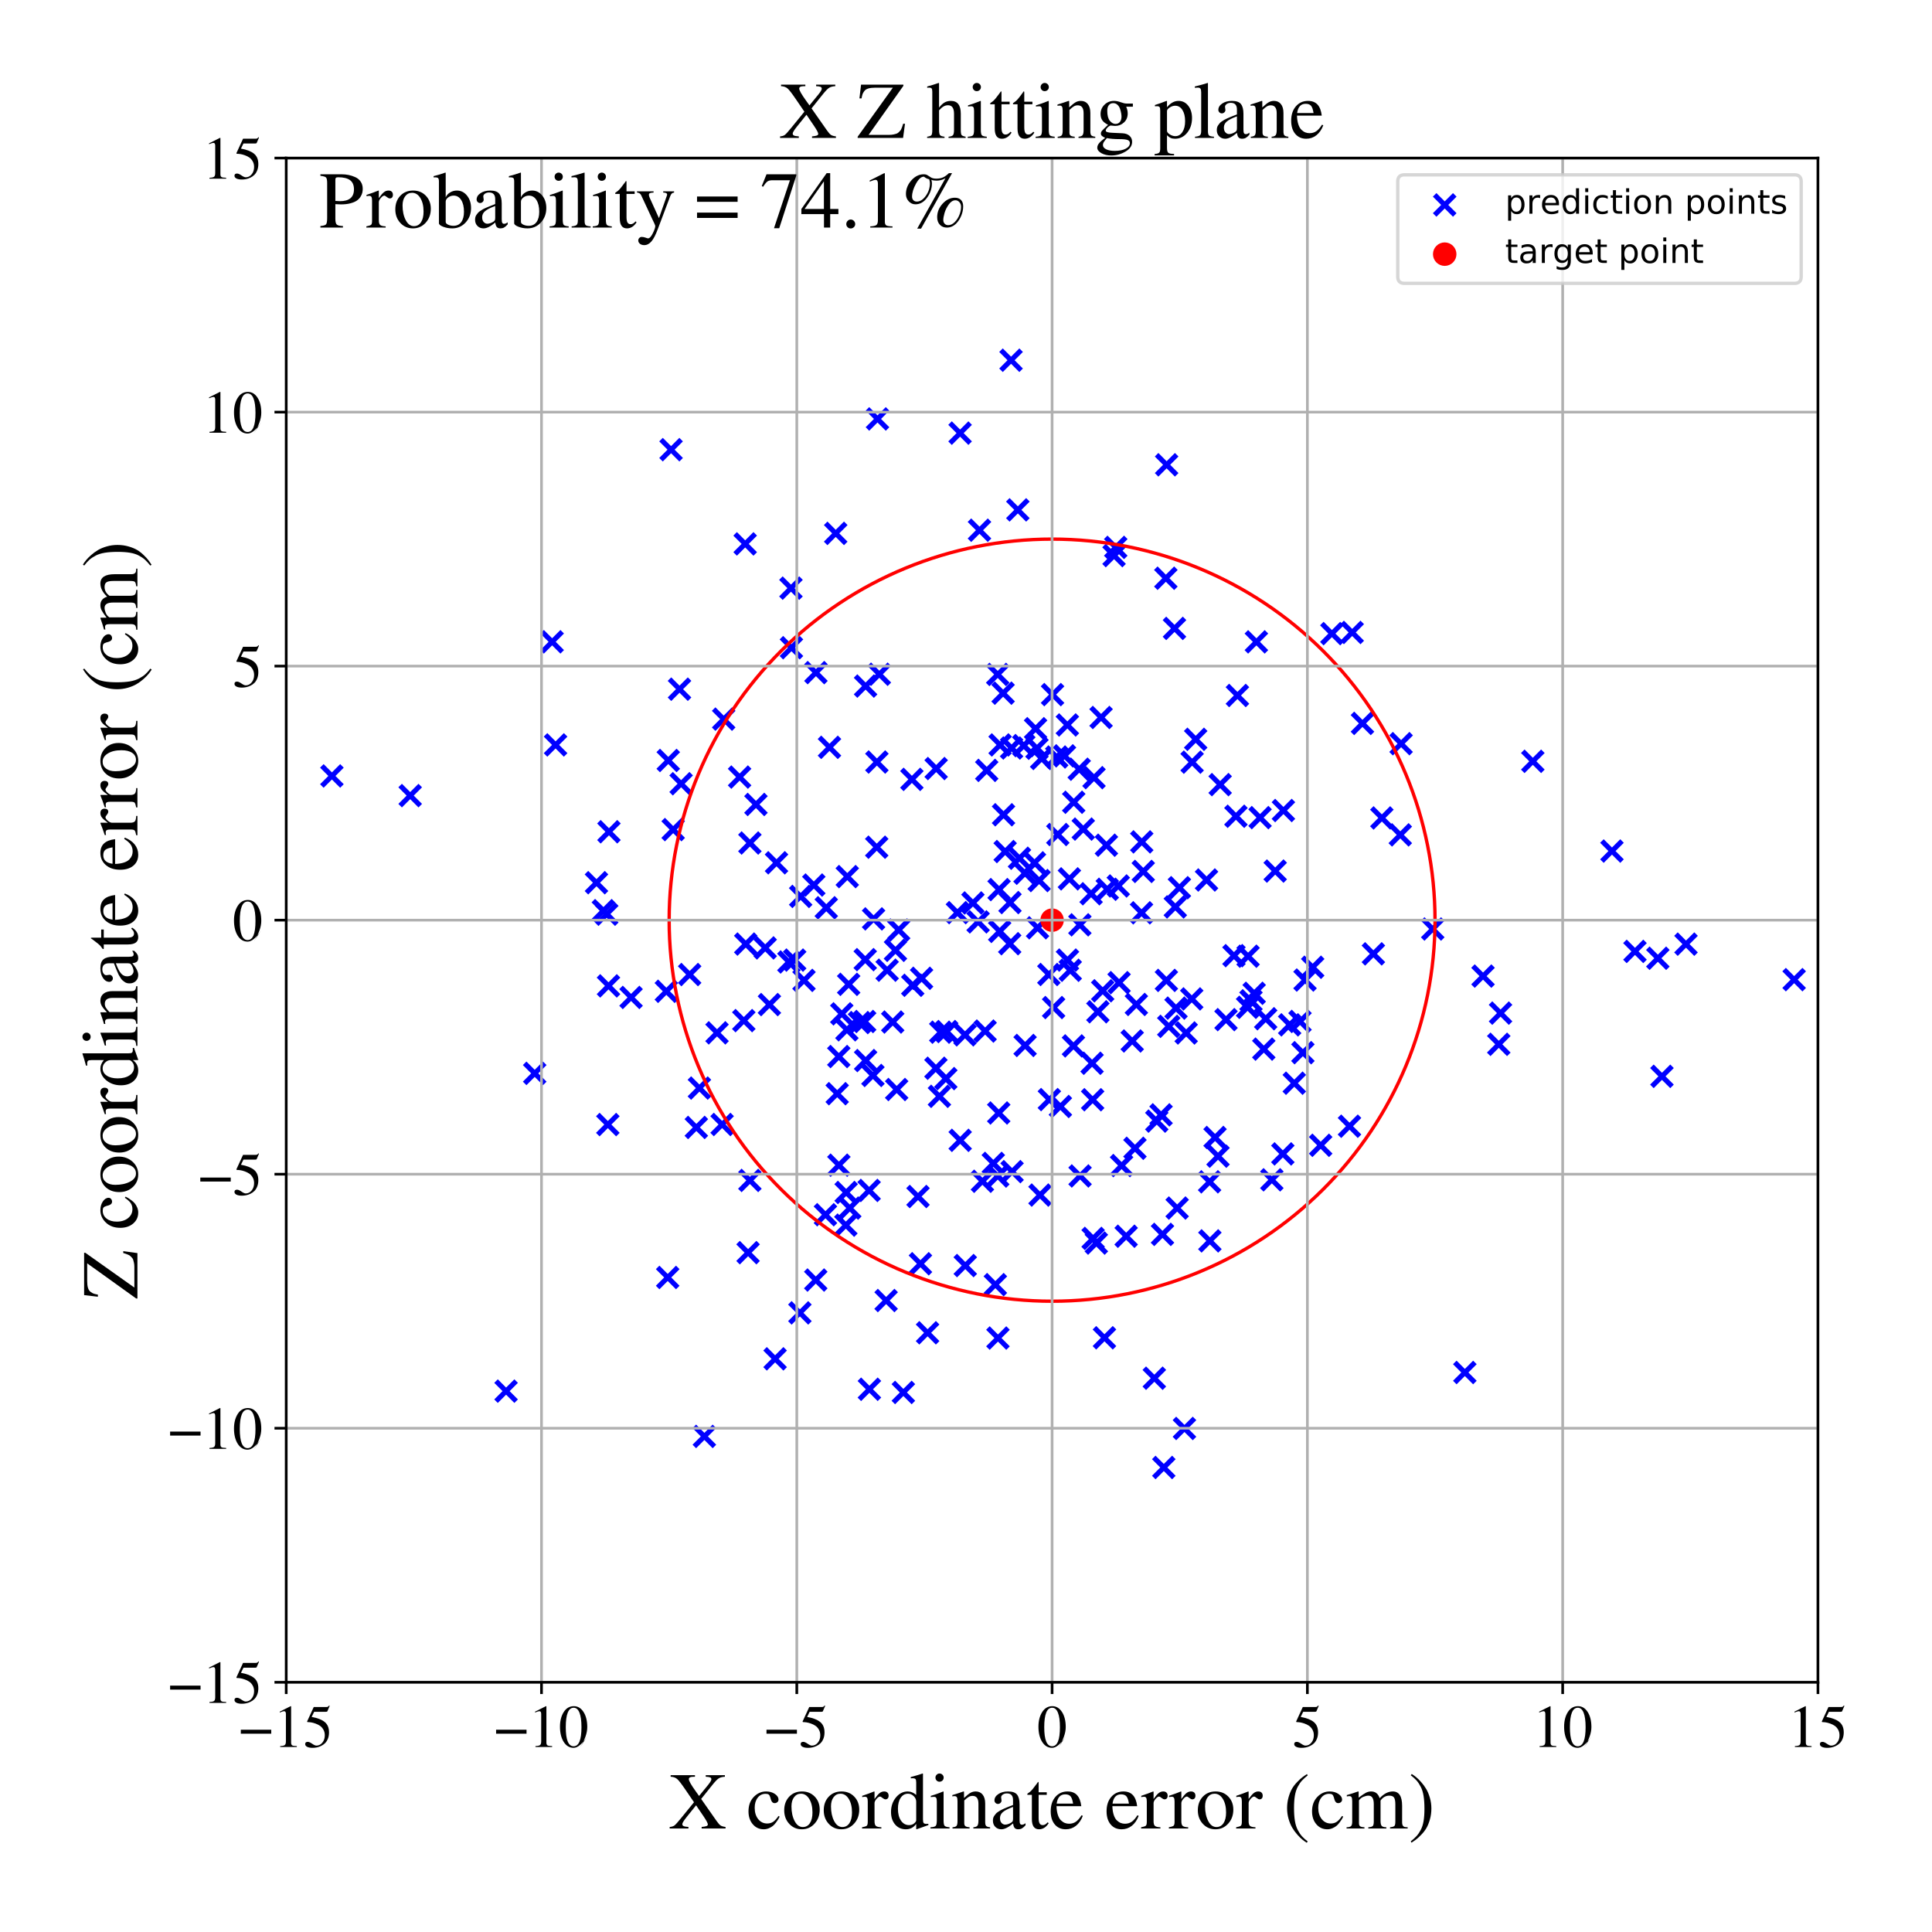 <?xml version="1.0" encoding="utf-8" standalone="no"?>
<!DOCTYPE svg PUBLIC "-//W3C//DTD SVG 1.1//EN"
  "http://www.w3.org/Graphics/SVG/1.1/DTD/svg11.dtd">
<!-- Created with matplotlib (https://matplotlib.org/) -->
<svg height="576pt" version="1.1" viewBox="0 0 576 576" width="576pt" xmlns="http://www.w3.org/2000/svg" xmlns:xlink="http://www.w3.org/1999/xlink">
 <defs>
  <style type="text/css">
*{stroke-linecap:butt;stroke-linejoin:round;}
  </style>
 </defs>
 <g id="figure_1">
  <g id="patch_1">
   <path d="M 0 576 
L 576 576 
L 576 0 
L 0 0 
z
" style="fill:#ffffff;"/>
  </g>
  <g id="axes_1">
   <g id="patch_2">
    <path d="M 85.331 501.548 
L 542 501.548 
L 542 47.121 
L 85.331 47.121 
z
" style="fill:#ffffff;"/>
   </g>
   <g id="PathCollection_1">
    <defs>
     <path d="M -3 3 
L 3 -3 
M -3 -3 
L 3 3 
" id="m58c41dee04" style="stroke:#0000ff;stroke-width:1.5;"/>
    </defs>
    <g clip-path="url(#pefa00ab848)">
     <use style="fill:#0000ff;stroke:#0000ff;stroke-width:1.5;" x="202.591" xlink:href="#m58c41dee04" y="205.471"/>
     <use style="fill:#0000ff;stroke:#0000ff;stroke-width:1.5;" x="179.886" xlink:href="#m58c41dee04" y="271.504"/>
     <use style="fill:#0000ff;stroke:#0000ff;stroke-width:1.5;" x="292.896" xlink:href="#m58c41dee04" y="352.179"/>
     <use style="fill:#0000ff;stroke:#0000ff;stroke-width:1.5;" x="249.6" xlink:href="#m58c41dee04" y="326.066"/>
     <use style="fill:#0000ff;stroke:#0000ff;stroke-width:1.5;" x="229.39" xlink:href="#m58c41dee04" y="299.5"/>
     <use style="fill:#0000ff;stroke:#0000ff;stroke-width:1.5;" x="325.59" xlink:href="#m58c41dee04" y="316.995"/>
     <use style="fill:#0000ff;stroke:#0000ff;stroke-width:1.5;" x="261.613" xlink:href="#m58c41dee04" y="124.9"/>
     <use style="fill:#0000ff;stroke:#0000ff;stroke-width:1.5;" x="294.183" xlink:href="#m58c41dee04" y="229.679"/>
     <use style="fill:#0000ff;stroke:#0000ff;stroke-width:1.5;" x="150.883" xlink:href="#m58c41dee04" y="414.748"/>
     <use style="fill:#0000ff;stroke:#0000ff;stroke-width:1.5;" x="335.75" xlink:href="#m58c41dee04" y="368.567"/>
     <use style="fill:#0000ff;stroke:#0000ff;stroke-width:1.5;" x="346.975" xlink:href="#m58c41dee04" y="437.51"/>
     <use style="fill:#0000ff;stroke:#0000ff;stroke-width:1.5;" x="371.948" xlink:href="#m58c41dee04" y="300.317"/>
     <use style="fill:#0000ff;stroke:#0000ff;stroke-width:1.5;" x="374.577" xlink:href="#m58c41dee04" y="191.359"/>
     <use style="fill:#0000ff;stroke:#0000ff;stroke-width:1.5;" x="297.454" xlink:href="#m58c41dee04" y="201.07"/>
     <use style="fill:#0000ff;stroke:#0000ff;stroke-width:1.5;" x="326.862" xlink:href="#m58c41dee04" y="370.604"/>
     <use style="fill:#0000ff;stroke:#0000ff;stroke-width:1.5;" x="367.89" xlink:href="#m58c41dee04" y="284.916"/>
     <use style="fill:#0000ff;stroke:#0000ff;stroke-width:1.5;" x="436.726" xlink:href="#m58c41dee04" y="409.187"/>
     <use style="fill:#0000ff;stroke:#0000ff;stroke-width:1.5;" x="328.755" xlink:href="#m58c41dee04" y="295.384"/>
     <use style="fill:#0000ff;stroke:#0000ff;stroke-width:1.5;" x="299.192" xlink:href="#m58c41dee04" y="242.909"/>
     <use style="fill:#0000ff;stroke:#0000ff;stroke-width:1.5;" x="238.479" xlink:href="#m58c41dee04" y="391.414"/>
     <use style="fill:#0000ff;stroke:#0000ff;stroke-width:1.5;" x="299.676" xlink:href="#m58c41dee04" y="253.869"/>
     <use style="fill:#0000ff;stroke:#0000ff;stroke-width:1.5;" x="344.148" xlink:href="#m58c41dee04" y="410.895"/>
     <use style="fill:#0000ff;stroke:#0000ff;stroke-width:1.5;" x="340.333" xlink:href="#m58c41dee04" y="272.139"/>
     <use style="fill:#0000ff;stroke:#0000ff;stroke-width:1.5;" x="164.614" xlink:href="#m58c41dee04" y="191.343"/>
     <use style="fill:#0000ff;stroke:#0000ff;stroke-width:1.5;" x="368.922" xlink:href="#m58c41dee04" y="207.346"/>
     <use style="fill:#0000ff;stroke:#0000ff;stroke-width:1.5;" x="286.24" xlink:href="#m58c41dee04" y="129.129"/>
     <use style="fill:#0000ff;stroke:#0000ff;stroke-width:1.5;" x="260.252" xlink:href="#m58c41dee04" y="320.635"/>
     <use style="fill:#0000ff;stroke:#0000ff;stroke-width:1.5;" x="417.477" xlink:href="#m58c41dee04" y="248.905"/>
     <use style="fill:#0000ff;stroke:#0000ff;stroke-width:1.5;" x="180.895" xlink:href="#m58c41dee04" y="272.552"/>
     <use style="fill:#0000ff;stroke:#0000ff;stroke-width:1.5;" x="225.376" xlink:href="#m58c41dee04" y="239.839"/>
     <use style="fill:#0000ff;stroke:#0000ff;stroke-width:1.5;" x="208.52" xlink:href="#m58c41dee04" y="324.394"/>
     <use style="fill:#0000ff;stroke:#0000ff;stroke-width:1.5;" x="447.368" xlink:href="#m58c41dee04" y="302.044"/>
     <use style="fill:#0000ff;stroke:#0000ff;stroke-width:1.5;" x="252.27" xlink:href="#m58c41dee04" y="355.521"/>
     <use style="fill:#0000ff;stroke:#0000ff;stroke-width:1.5;" x="332.646" xlink:href="#m58c41dee04" y="163.196"/>
     <use style="fill:#0000ff;stroke:#0000ff;stroke-width:1.5;" x="273.696" xlink:href="#m58c41dee04" y="356.725"/>
     <use style="fill:#0000ff;stroke:#0000ff;stroke-width:1.5;" x="353.645" xlink:href="#m58c41dee04" y="307.964"/>
     <use style="fill:#0000ff;stroke:#0000ff;stroke-width:1.5;" x="402.334" xlink:href="#m58c41dee04" y="335.765"/>
     <use style="fill:#0000ff;stroke:#0000ff;stroke-width:1.5;" x="221.758" xlink:href="#m58c41dee04" y="304.279"/>
     <use style="fill:#0000ff;stroke:#0000ff;stroke-width:1.5;" x="235.814" xlink:href="#m58c41dee04" y="175.348"/>
     <use style="fill:#0000ff;stroke:#0000ff;stroke-width:1.5;" x="98.951" xlink:href="#m58c41dee04" y="231.338"/>
     <use style="fill:#0000ff;stroke:#0000ff;stroke-width:1.5;" x="355.306" xlink:href="#m58c41dee04" y="297.811"/>
     <use style="fill:#0000ff;stroke:#0000ff;stroke-width:1.5;" x="200.071" xlink:href="#m58c41dee04" y="134.064"/>
     <use style="fill:#0000ff;stroke:#0000ff;stroke-width:1.5;" x="308.741" xlink:href="#m58c41dee04" y="217.25"/>
     <use style="fill:#0000ff;stroke:#0000ff;stroke-width:1.5;" x="350.403" xlink:href="#m58c41dee04" y="270.389"/>
     <use style="fill:#0000ff;stroke:#0000ff;stroke-width:1.5;" x="213.772" xlink:href="#m58c41dee04" y="307.928"/>
     <use style="fill:#0000ff;stroke:#0000ff;stroke-width:1.5;" x="329.282" xlink:href="#m58c41dee04" y="398.841"/>
     <use style="fill:#0000ff;stroke:#0000ff;stroke-width:1.5;" x="321.754" xlink:href="#m58c41dee04" y="229.331"/>
     <use style="fill:#0000ff;stroke:#0000ff;stroke-width:1.5;" x="305.621" xlink:href="#m58c41dee04" y="311.686"/>
     <use style="fill:#0000ff;stroke:#0000ff;stroke-width:1.5;" x="299.066" xlink:href="#m58c41dee04" y="206.657"/>
     <use style="fill:#0000ff;stroke:#0000ff;stroke-width:1.5;" x="312.696" xlink:href="#m58c41dee04" y="290.53"/>
     <use style="fill:#0000ff;stroke:#0000ff;stroke-width:1.5;" x="376.784" xlink:href="#m58c41dee04" y="312.778"/>
     <use style="fill:#0000ff;stroke:#0000ff;stroke-width:1.5;" x="267.333" xlink:href="#m58c41dee04" y="324.822"/>
     <use style="fill:#0000ff;stroke:#0000ff;stroke-width:1.5;" x="267.93" xlink:href="#m58c41dee04" y="277.26"/>
     <use style="fill:#0000ff;stroke:#0000ff;stroke-width:1.5;" x="334.389" xlink:href="#m58c41dee04" y="347.496"/>
     <use style="fill:#0000ff;stroke:#0000ff;stroke-width:1.5;" x="480.588" xlink:href="#m58c41dee04" y="253.733"/>
     <use style="fill:#0000ff;stroke:#0000ff;stroke-width:1.5;" x="292.022" xlink:href="#m58c41dee04" y="158.076"/>
     <use style="fill:#0000ff;stroke:#0000ff;stroke-width:1.5;" x="280.473" xlink:href="#m58c41dee04" y="307.732"/>
     <use style="fill:#0000ff;stroke:#0000ff;stroke-width:1.5;" x="239.703" xlink:href="#m58c41dee04" y="292.29"/>
     <use style="fill:#0000ff;stroke:#0000ff;stroke-width:1.5;" x="427.152" xlink:href="#m58c41dee04" y="276.968"/>
     <use style="fill:#0000ff;stroke:#0000ff;stroke-width:1.5;" x="363.778" xlink:href="#m58c41dee04" y="233.925"/>
     <use style="fill:#0000ff;stroke:#0000ff;stroke-width:1.5;" x="303.458" xlink:href="#m58c41dee04" y="152.01"/>
     <use style="fill:#0000ff;stroke:#0000ff;stroke-width:1.5;" x="327.321" xlink:href="#m58c41dee04" y="301.648"/>
     <use style="fill:#0000ff;stroke:#0000ff;stroke-width:1.5;" x="256.248" xlink:href="#m58c41dee04" y="304.866"/>
     <use style="fill:#0000ff;stroke:#0000ff;stroke-width:1.5;" x="346.581" xlink:href="#m58c41dee04" y="368.013"/>
     <use style="fill:#0000ff;stroke:#0000ff;stroke-width:1.5;" x="446.838" xlink:href="#m58c41dee04" y="311.345"/>
     <use style="fill:#0000ff;stroke:#0000ff;stroke-width:1.5;" x="362.251" xlink:href="#m58c41dee04" y="339.12"/>
     <use style="fill:#0000ff;stroke:#0000ff;stroke-width:1.5;" x="332.141" xlink:href="#m58c41dee04" y="165.647"/>
     <use style="fill:#0000ff;stroke:#0000ff;stroke-width:1.5;" x="122.293" xlink:href="#m58c41dee04" y="237.2"/>
     <use style="fill:#0000ff;stroke:#0000ff;stroke-width:1.5;" x="257.797" xlink:href="#m58c41dee04" y="304.543"/>
     <use style="fill:#0000ff;stroke:#0000ff;stroke-width:1.5;" x="259.198" xlink:href="#m58c41dee04" y="414.19"/>
     <use style="fill:#0000ff;stroke:#0000ff;stroke-width:1.5;" x="297.529" xlink:href="#m58c41dee04" y="398.921"/>
     <use style="fill:#0000ff;stroke:#0000ff;stroke-width:1.5;" x="266.156" xlink:href="#m58c41dee04" y="304.705"/>
     <use style="fill:#0000ff;stroke:#0000ff;stroke-width:1.5;" x="310.061" xlink:href="#m58c41dee04" y="356.292"/>
     <use style="fill:#0000ff;stroke:#0000ff;stroke-width:1.5;" x="301.74" xlink:href="#m58c41dee04" y="349.305"/>
     <use style="fill:#0000ff;stroke:#0000ff;stroke-width:1.5;" x="368.478" xlink:href="#m58c41dee04" y="243.356"/>
     <use style="fill:#0000ff;stroke:#0000ff;stroke-width:1.5;" x="316.145" xlink:href="#m58c41dee04" y="329.878"/>
     <use style="fill:#0000ff;stroke:#0000ff;stroke-width:1.5;" x="301.117" xlink:href="#m58c41dee04" y="269.085"/>
     <use style="fill:#0000ff;stroke:#0000ff;stroke-width:1.5;" x="296.754" xlink:href="#m58c41dee04" y="382.997"/>
     <use style="fill:#0000ff;stroke:#0000ff;stroke-width:1.5;" x="249.157" xlink:href="#m58c41dee04" y="159.018"/>
     <use style="fill:#0000ff;stroke:#0000ff;stroke-width:1.5;" x="287.786" xlink:href="#m58c41dee04" y="377.309"/>
     <use style="fill:#0000ff;stroke:#0000ff;stroke-width:1.5;" x="337.557" xlink:href="#m58c41dee04" y="310.352"/>
     <use style="fill:#0000ff;stroke:#0000ff;stroke-width:1.5;" x="305.223" xlink:href="#m58c41dee04" y="222.286"/>
     <use style="fill:#0000ff;stroke:#0000ff;stroke-width:1.5;" x="228.138" xlink:href="#m58c41dee04" y="282.605"/>
     <use style="fill:#0000ff;stroke:#0000ff;stroke-width:1.5;" x="318.256" xlink:href="#m58c41dee04" y="286.234"/>
     <use style="fill:#0000ff;stroke:#0000ff;stroke-width:1.5;" x="308.417" xlink:href="#m58c41dee04" y="257.245"/>
     <use style="fill:#0000ff;stroke:#0000ff;stroke-width:1.5;" x="417.724" xlink:href="#m58c41dee04" y="221.714"/>
     <use style="fill:#0000ff;stroke:#0000ff;stroke-width:1.5;" x="759.124" xlink:href="#m58c41dee04" y="249.738"/>
     <use style="fill:#0000ff;stroke:#0000ff;stroke-width:1.5;" x="236.927" xlink:href="#m58c41dee04" y="286.238"/>
     <use style="fill:#0000ff;stroke:#0000ff;stroke-width:1.5;" x="389.078" xlink:href="#m58c41dee04" y="292.184"/>
     <use style="fill:#0000ff;stroke:#0000ff;stroke-width:1.5;" x="285.443" xlink:href="#m58c41dee04" y="272.085"/>
     <use style="fill:#0000ff;stroke:#0000ff;stroke-width:1.5;" x="406.202" xlink:href="#m58c41dee04" y="215.671"/>
     <use style="fill:#0000ff;stroke:#0000ff;stroke-width:1.5;" x="325.899" xlink:href="#m58c41dee04" y="369.214"/>
     <use style="fill:#0000ff;stroke:#0000ff;stroke-width:1.5;" x="351.627" xlink:href="#m58c41dee04" y="264.653"/>
     <use style="fill:#0000ff;stroke:#0000ff;stroke-width:1.5;" x="318.22" xlink:href="#m58c41dee04" y="216.137"/>
     <use style="fill:#0000ff;stroke:#0000ff;stroke-width:1.5;" x="502.659" xlink:href="#m58c41dee04" y="281.481"/>
     <use style="fill:#0000ff;stroke:#0000ff;stroke-width:1.5;" x="279.107" xlink:href="#m58c41dee04" y="229.131"/>
     <use style="fill:#0000ff;stroke:#0000ff;stroke-width:1.5;" x="360.628" xlink:href="#m58c41dee04" y="352.343"/>
     <use style="fill:#0000ff;stroke:#0000ff;stroke-width:1.5;" x="315.37" xlink:href="#m58c41dee04" y="248.797"/>
     <use style="fill:#0000ff;stroke:#0000ff;stroke-width:1.5;" x="363.138" xlink:href="#m58c41dee04" y="344.698"/>
     <use style="fill:#0000ff;stroke:#0000ff;stroke-width:1.5;" x="350.955" xlink:href="#m58c41dee04" y="360.163"/>
     <use style="fill:#0000ff;stroke:#0000ff;stroke-width:1.5;" x="355.416" xlink:href="#m58c41dee04" y="227.225"/>
     <use style="fill:#0000ff;stroke:#0000ff;stroke-width:1.5;" x="346.158" xlink:href="#m58c41dee04" y="332.377"/>
     <use style="fill:#0000ff;stroke:#0000ff;stroke-width:1.5;" x="293.698" xlink:href="#m58c41dee04" y="307.393"/>
     <use style="fill:#0000ff;stroke:#0000ff;stroke-width:1.5;" x="281.983" xlink:href="#m58c41dee04" y="321.567"/>
     <use style="fill:#0000ff;stroke:#0000ff;stroke-width:1.5;" x="215.759" xlink:href="#m58c41dee04" y="214.399"/>
     <use style="fill:#0000ff;stroke:#0000ff;stroke-width:1.5;" x="333.398" xlink:href="#m58c41dee04" y="264.136"/>
     <use style="fill:#0000ff;stroke:#0000ff;stroke-width:1.5;" x="330.119" xlink:href="#m58c41dee04" y="265.123"/>
     <use style="fill:#0000ff;stroke:#0000ff;stroke-width:1.5;" x="246.346" xlink:href="#m58c41dee04" y="270.636"/>
     <use style="fill:#0000ff;stroke:#0000ff;stroke-width:1.5;" x="344.883" xlink:href="#m58c41dee04" y="334.241"/>
     <use style="fill:#0000ff;stroke:#0000ff;stroke-width:1.5;" x="276.547" xlink:href="#m58c41dee04" y="397.35"/>
     <use style="fill:#0000ff;stroke:#0000ff;stroke-width:1.5;" x="322.963" xlink:href="#m58c41dee04" y="247.178"/>
     <use style="fill:#0000ff;stroke:#0000ff;stroke-width:1.5;" x="309.162" xlink:href="#m58c41dee04" y="223.089"/>
     <use style="fill:#0000ff;stroke:#0000ff;stroke-width:1.5;" x="411.984" xlink:href="#m58c41dee04" y="243.859"/>
     <use style="fill:#0000ff;stroke:#0000ff;stroke-width:1.5;" x="246.101" xlink:href="#m58c41dee04" y="362.154"/>
     <use style="fill:#0000ff;stroke:#0000ff;stroke-width:1.5;" x="372.103" xlink:href="#m58c41dee04" y="285.077"/>
     <use style="fill:#0000ff;stroke:#0000ff;stroke-width:1.5;" x="280.076" xlink:href="#m58c41dee04" y="326.854"/>
     <use style="fill:#0000ff;stroke:#0000ff;stroke-width:1.5;" x="235.195" xlink:href="#m58c41dee04" y="286.798"/>
     <use style="fill:#0000ff;stroke:#0000ff;stroke-width:1.5;" x="223.567" xlink:href="#m58c41dee04" y="351.929"/>
     <use style="fill:#0000ff;stroke:#0000ff;stroke-width:1.5;" x="495.491" xlink:href="#m58c41dee04" y="320.894"/>
     <use style="fill:#0000ff;stroke:#0000ff;stroke-width:1.5;" x="261.386" xlink:href="#m58c41dee04" y="252.583"/>
     <use style="fill:#0000ff;stroke:#0000ff;stroke-width:1.5;" x="253.019" xlink:href="#m58c41dee04" y="293.467"/>
     <use style="fill:#0000ff;stroke:#0000ff;stroke-width:1.5;" x="329.862" xlink:href="#m58c41dee04" y="251.986"/>
     <use style="fill:#0000ff;stroke:#0000ff;stroke-width:1.5;" x="261.435" xlink:href="#m58c41dee04" y="227.183"/>
     <use style="fill:#0000ff;stroke:#0000ff;stroke-width:1.5;" x="375.673" xlink:href="#m58c41dee04" y="243.765"/>
     <use style="fill:#0000ff;stroke:#0000ff;stroke-width:1.5;" x="274.42" xlink:href="#m58c41dee04" y="376.768"/>
     <use style="fill:#0000ff;stroke:#0000ff;stroke-width:1.5;" x="353.131" xlink:href="#m58c41dee04" y="425.875"/>
     <use style="fill:#0000ff;stroke:#0000ff;stroke-width:1.5;" x="382.461" xlink:href="#m58c41dee04" y="344.021"/>
     <use style="fill:#0000ff;stroke:#0000ff;stroke-width:1.5;" x="253.355" xlink:href="#m58c41dee04" y="360.174"/>
     <use style="fill:#0000ff;stroke:#0000ff;stroke-width:1.5;" x="628.096" xlink:href="#m58c41dee04" y="294.529"/>
     <use style="fill:#0000ff;stroke:#0000ff;stroke-width:1.5;" x="181.22" xlink:href="#m58c41dee04" y="335.272"/>
     <use style="fill:#0000ff;stroke:#0000ff;stroke-width:1.5;" x="271.868" xlink:href="#m58c41dee04" y="232.358"/>
     <use style="fill:#0000ff;stroke:#0000ff;stroke-width:1.5;" x="220.504" xlink:href="#m58c41dee04" y="231.673"/>
     <use style="fill:#0000ff;stroke:#0000ff;stroke-width:1.5;" x="347.819" xlink:href="#m58c41dee04" y="138.571"/>
     <use style="fill:#0000ff;stroke:#0000ff;stroke-width:1.5;" x="199.066" xlink:href="#m58c41dee04" y="380.859"/>
     <use style="fill:#0000ff;stroke:#0000ff;stroke-width:1.5;" x="298.041" xlink:href="#m58c41dee04" y="277.681"/>
     <use style="fill:#0000ff;stroke:#0000ff;stroke-width:1.5;" x="301.433" xlink:href="#m58c41dee04" y="107.396"/>
     <use style="fill:#0000ff;stroke:#0000ff;stroke-width:1.5;" x="262.156" xlink:href="#m58c41dee04" y="201.017"/>
     <use style="fill:#0000ff;stroke:#0000ff;stroke-width:1.5;" x="494.263" xlink:href="#m58c41dee04" y="285.688"/>
     <use style="fill:#0000ff;stroke:#0000ff;stroke-width:1.5;" x="456.991" xlink:href="#m58c41dee04" y="226.974"/>
     <use style="fill:#0000ff;stroke:#0000ff;stroke-width:1.5;" x="290.064" xlink:href="#m58c41dee04" y="269.198"/>
     <use style="fill:#0000ff;stroke:#0000ff;stroke-width:1.5;" x="231.087" xlink:href="#m58c41dee04" y="405.117"/>
     <use style="fill:#0000ff;stroke:#0000ff;stroke-width:1.5;" x="266.974" xlink:href="#m58c41dee04" y="283.327"/>
     <use style="fill:#0000ff;stroke:#0000ff;stroke-width:1.5;" x="384.498" xlink:href="#m58c41dee04" y="305.543"/>
     <use style="fill:#0000ff;stroke:#0000ff;stroke-width:1.5;" x="360.706" xlink:href="#m58c41dee04" y="369.952"/>
     <use style="fill:#0000ff;stroke:#0000ff;stroke-width:1.5;" x="210" xlink:href="#m58c41dee04" y="428.248"/>
     <use style="fill:#0000ff;stroke:#0000ff;stroke-width:1.5;" x="298.164" xlink:href="#m58c41dee04" y="222.09"/>
     <use style="fill:#0000ff;stroke:#0000ff;stroke-width:1.5;" x="257.959" xlink:href="#m58c41dee04" y="286.104"/>
     <use style="fill:#0000ff;stroke:#0000ff;stroke-width:1.5;" x="350.613" xlink:href="#m58c41dee04" y="300.554"/>
     <use style="fill:#0000ff;stroke:#0000ff;stroke-width:1.5;" x="250.076" xlink:href="#m58c41dee04" y="314.992"/>
     <use style="fill:#0000ff;stroke:#0000ff;stroke-width:1.5;" x="347.747" xlink:href="#m58c41dee04" y="292.288"/>
     <use style="fill:#0000ff;stroke:#0000ff;stroke-width:1.5;" x="247.302" xlink:href="#m58c41dee04" y="222.806"/>
     <use style="fill:#0000ff;stroke:#0000ff;stroke-width:1.5;" x="264.494" xlink:href="#m58c41dee04" y="289.245"/>
     <use style="fill:#0000ff;stroke:#0000ff;stroke-width:1.5;" x="177.834" xlink:href="#m58c41dee04" y="263.167"/>
     <use style="fill:#0000ff;stroke:#0000ff;stroke-width:1.5;" x="258.075" xlink:href="#m58c41dee04" y="316.185"/>
     <use style="fill:#0000ff;stroke:#0000ff;stroke-width:1.5;" x="350.159" xlink:href="#m58c41dee04" y="187.351"/>
     <use style="fill:#0000ff;stroke:#0000ff;stroke-width:1.5;" x="333.64" xlink:href="#m58c41dee04" y="292.96"/>
     <use style="fill:#0000ff;stroke:#0000ff;stroke-width:1.5;" x="340.851" xlink:href="#m58c41dee04" y="259.801"/>
     <use style="fill:#0000ff;stroke:#0000ff;stroke-width:1.5;" x="338.374" xlink:href="#m58c41dee04" y="342.341"/>
     <use style="fill:#0000ff;stroke:#0000ff;stroke-width:1.5;" x="365.52" xlink:href="#m58c41dee04" y="303.989"/>
     <use style="fill:#0000ff;stroke:#0000ff;stroke-width:1.5;" x="325.759" xlink:href="#m58c41dee04" y="327.868"/>
     <use style="fill:#0000ff;stroke:#0000ff;stroke-width:1.5;" x="326.163" xlink:href="#m58c41dee04" y="231.85"/>
     <use style="fill:#0000ff;stroke:#0000ff;stroke-width:1.5;" x="238.711" xlink:href="#m58c41dee04" y="267.256"/>
     <use style="fill:#0000ff;stroke:#0000ff;stroke-width:1.5;" x="377.35" xlink:href="#m58c41dee04" y="303.72"/>
     <use style="fill:#0000ff;stroke:#0000ff;stroke-width:1.5;" x="534.902" xlink:href="#m58c41dee04" y="292.068"/>
     <use style="fill:#0000ff;stroke:#0000ff;stroke-width:1.5;" x="310.556" xlink:href="#m58c41dee04" y="226.128"/>
     <use style="fill:#0000ff;stroke:#0000ff;stroke-width:1.5;" x="296.142" xlink:href="#m58c41dee04" y="346.852"/>
     <use style="fill:#0000ff;stroke:#0000ff;stroke-width:1.5;" x="373.919" xlink:href="#m58c41dee04" y="296.138"/>
     <use style="fill:#0000ff;stroke:#0000ff;stroke-width:1.5;" x="387.583" xlink:href="#m58c41dee04" y="304.528"/>
     <use style="fill:#0000ff;stroke:#0000ff;stroke-width:1.5;" x="250.967" xlink:href="#m58c41dee04" y="302.264"/>
     <use style="fill:#0000ff;stroke:#0000ff;stroke-width:1.5;" x="487.446" xlink:href="#m58c41dee04" y="283.645"/>
     <use style="fill:#0000ff;stroke:#0000ff;stroke-width:1.5;" x="388.436" xlink:href="#m58c41dee04" y="313.837"/>
     <use style="fill:#0000ff;stroke:#0000ff;stroke-width:1.5;" x="215.286" xlink:href="#m58c41dee04" y="335.25"/>
     <use style="fill:#0000ff;stroke:#0000ff;stroke-width:1.5;" x="291.611" xlink:href="#m58c41dee04" y="274.846"/>
     <use style="fill:#0000ff;stroke:#0000ff;stroke-width:1.5;" x="303.945" xlink:href="#m58c41dee04" y="255.869"/>
     <use style="fill:#0000ff;stroke:#0000ff;stroke-width:1.5;" x="391.362" xlink:href="#m58c41dee04" y="288.372"/>
     <use style="fill:#0000ff;stroke:#0000ff;stroke-width:1.5;" x="181.549" xlink:href="#m58c41dee04" y="247.979"/>
     <use style="fill:#0000ff;stroke:#0000ff;stroke-width:1.5;" x="393.745" xlink:href="#m58c41dee04" y="341.456"/>
     <use style="fill:#0000ff;stroke:#0000ff;stroke-width:1.5;" x="287.7" xlink:href="#m58c41dee04" y="308.524"/>
     <use style="fill:#0000ff;stroke:#0000ff;stroke-width:1.5;" x="223.033" xlink:href="#m58c41dee04" y="373.462"/>
     <use style="fill:#0000ff;stroke:#0000ff;stroke-width:1.5;" x="320.119" xlink:href="#m58c41dee04" y="239.182"/>
     <use style="fill:#0000ff;stroke:#0000ff;stroke-width:1.5;" x="301.034" xlink:href="#m58c41dee04" y="281.348"/>
     <use style="fill:#0000ff;stroke:#0000ff;stroke-width:1.5;" x="207.606" xlink:href="#m58c41dee04" y="336.13"/>
     <use style="fill:#0000ff;stroke:#0000ff;stroke-width:1.5;" x="359.714" xlink:href="#m58c41dee04" y="262.353"/>
     <use style="fill:#0000ff;stroke:#0000ff;stroke-width:1.5;" x="397.087" xlink:href="#m58c41dee04" y="188.903"/>
     <use style="fill:#0000ff;stroke:#0000ff;stroke-width:1.5;" x="320.038" xlink:href="#m58c41dee04" y="311.821"/>
     <use style="fill:#0000ff;stroke:#0000ff;stroke-width:1.5;" x="340.4" xlink:href="#m58c41dee04" y="250.994"/>
     <use style="fill:#0000ff;stroke:#0000ff;stroke-width:1.5;" x="252.492" xlink:href="#m58c41dee04" y="307.021"/>
     <use style="fill:#0000ff;stroke:#0000ff;stroke-width:1.5;" x="223.571" xlink:href="#m58c41dee04" y="251.329"/>
     <use style="fill:#0000ff;stroke:#0000ff;stroke-width:1.5;" x="380.183" xlink:href="#m58c41dee04" y="259.694"/>
     <use style="fill:#0000ff;stroke:#0000ff;stroke-width:1.5;" x="250.098" xlink:href="#m58c41dee04" y="347.378"/>
     <use style="fill:#0000ff;stroke:#0000ff;stroke-width:1.5;" x="301.59" xlink:href="#m58c41dee04" y="223.01"/>
     <use style="fill:#0000ff;stroke:#0000ff;stroke-width:1.5;" x="199.237" xlink:href="#m58c41dee04" y="226.725"/>
     <use style="fill:#0000ff;stroke:#0000ff;stroke-width:1.5;" x="379.185" xlink:href="#m58c41dee04" y="351.745"/>
     <use style="fill:#0000ff;stroke:#0000ff;stroke-width:1.5;" x="165.639" xlink:href="#m58c41dee04" y="222.084"/>
     <use style="fill:#0000ff;stroke:#0000ff;stroke-width:1.5;" x="403.135" xlink:href="#m58c41dee04" y="188.554"/>
     <use style="fill:#0000ff;stroke:#0000ff;stroke-width:1.5;" x="231.51" xlink:href="#m58c41dee04" y="257.228"/>
     <use style="fill:#0000ff;stroke:#0000ff;stroke-width:1.5;" x="325.301" xlink:href="#m58c41dee04" y="266.46"/>
     <use style="fill:#0000ff;stroke:#0000ff;stroke-width:1.5;" x="243.262" xlink:href="#m58c41dee04" y="200.531"/>
     <use style="fill:#0000ff;stroke:#0000ff;stroke-width:1.5;" x="188.146" xlink:href="#m58c41dee04" y="297.372"/>
     <use style="fill:#0000ff;stroke:#0000ff;stroke-width:1.5;" x="305.595" xlink:href="#m58c41dee04" y="260.346"/>
     <use style="fill:#0000ff;stroke:#0000ff;stroke-width:1.5;" x="243.21" xlink:href="#m58c41dee04" y="381.627"/>
     <use style="fill:#0000ff;stroke:#0000ff;stroke-width:1.5;" x="264.187" xlink:href="#m58c41dee04" y="387.734"/>
     <use style="fill:#0000ff;stroke:#0000ff;stroke-width:1.5;" x="282.251" xlink:href="#m58c41dee04" y="307.54"/>
     <use style="fill:#0000ff;stroke:#0000ff;stroke-width:1.5;" x="442.149" xlink:href="#m58c41dee04" y="291.008"/>
     <use style="fill:#0000ff;stroke:#0000ff;stroke-width:1.5;" x="315.051" xlink:href="#m58c41dee04" y="225.689"/>
     <use style="fill:#0000ff;stroke:#0000ff;stroke-width:1.5;" x="286.268" xlink:href="#m58c41dee04" y="339.975"/>
     <use style="fill:#0000ff;stroke:#0000ff;stroke-width:1.5;" x="205.617" xlink:href="#m58c41dee04" y="290.547"/>
     <use style="fill:#0000ff;stroke:#0000ff;stroke-width:1.5;" x="319.081" xlink:href="#m58c41dee04" y="289.275"/>
     <use style="fill:#0000ff;stroke:#0000ff;stroke-width:1.5;" x="328.276" xlink:href="#m58c41dee04" y="213.907"/>
     <use style="fill:#0000ff;stroke:#0000ff;stroke-width:1.5;" x="279.035" xlink:href="#m58c41dee04" y="318.481"/>
     <use style="fill:#0000ff;stroke:#0000ff;stroke-width:1.5;" x="181.413" xlink:href="#m58c41dee04" y="293.925"/>
     <use style="fill:#0000ff;stroke:#0000ff;stroke-width:1.5;" x="314.123" xlink:href="#m58c41dee04" y="300.39"/>
     <use style="fill:#0000ff;stroke:#0000ff;stroke-width:1.5;" x="198.662" xlink:href="#m58c41dee04" y="295.54"/>
     <use style="fill:#0000ff;stroke:#0000ff;stroke-width:1.5;" x="309.331" xlink:href="#m58c41dee04" y="276.613"/>
     <use style="fill:#0000ff;stroke:#0000ff;stroke-width:1.5;" x="318.827" xlink:href="#m58c41dee04" y="262.018"/>
     <use style="fill:#0000ff;stroke:#0000ff;stroke-width:1.5;" x="297.758" xlink:href="#m58c41dee04" y="331.82"/>
     <use style="fill:#0000ff;stroke:#0000ff;stroke-width:1.5;" x="382.635" xlink:href="#m58c41dee04" y="241.643"/>
     <use style="fill:#0000ff;stroke:#0000ff;stroke-width:1.5;" x="338.796" xlink:href="#m58c41dee04" y="299.464"/>
     <use style="fill:#0000ff;stroke:#0000ff;stroke-width:1.5;" x="312.853" xlink:href="#m58c41dee04" y="327.827"/>
     <use style="fill:#0000ff;stroke:#0000ff;stroke-width:1.5;" x="347.584" xlink:href="#m58c41dee04" y="172.393"/>
     <use style="fill:#0000ff;stroke:#0000ff;stroke-width:1.5;" x="309.808" xlink:href="#m58c41dee04" y="262.528"/>
     <use style="fill:#0000ff;stroke:#0000ff;stroke-width:1.5;" x="356.478" xlink:href="#m58c41dee04" y="220.417"/>
     <use style="fill:#0000ff;stroke:#0000ff;stroke-width:1.5;" x="260.449" xlink:href="#m58c41dee04" y="273.956"/>
     <use style="fill:#0000ff;stroke:#0000ff;stroke-width:1.5;" x="272.124" xlink:href="#m58c41dee04" y="293.753"/>
     <use style="fill:#0000ff;stroke:#0000ff;stroke-width:1.5;" x="258.066" xlink:href="#m58c41dee04" y="204.541"/>
     <use style="fill:#0000ff;stroke:#0000ff;stroke-width:1.5;" x="235.957" xlink:href="#m58c41dee04" y="193.108"/>
     <use style="fill:#0000ff;stroke:#0000ff;stroke-width:1.5;" x="159.417" xlink:href="#m58c41dee04" y="320.007"/>
     <use style="fill:#0000ff;stroke:#0000ff;stroke-width:1.5;" x="313.806" xlink:href="#m58c41dee04" y="207.087"/>
     <use style="fill:#0000ff;stroke:#0000ff;stroke-width:1.5;" x="297.861" xlink:href="#m58c41dee04" y="265.221"/>
     <use style="fill:#0000ff;stroke:#0000ff;stroke-width:1.5;" x="252.609" xlink:href="#m58c41dee04" y="261.346"/>
     <use style="fill:#0000ff;stroke:#0000ff;stroke-width:1.5;" x="274.757" xlink:href="#m58c41dee04" y="291.667"/>
     <use style="fill:#0000ff;stroke:#0000ff;stroke-width:1.5;" x="372.966" xlink:href="#m58c41dee04" y="298.374"/>
     <use style="fill:#0000ff;stroke:#0000ff;stroke-width:1.5;" x="317.368" xlink:href="#m58c41dee04" y="225.341"/>
     <use style="fill:#0000ff;stroke:#0000ff;stroke-width:1.5;" x="385.872" xlink:href="#m58c41dee04" y="322.941"/>
     <use style="fill:#0000ff;stroke:#0000ff;stroke-width:1.5;" x="321.95" xlink:href="#m58c41dee04" y="275.724"/>
     <use style="fill:#0000ff;stroke:#0000ff;stroke-width:1.5;" x="297.466" xlink:href="#m58c41dee04" y="350.626"/>
     <use style="fill:#0000ff;stroke:#0000ff;stroke-width:1.5;" x="200.7" xlink:href="#m58c41dee04" y="247.332"/>
     <use style="fill:#0000ff;stroke:#0000ff;stroke-width:1.5;" x="348.452" xlink:href="#m58c41dee04" y="305.995"/>
     <use style="fill:#0000ff;stroke:#0000ff;stroke-width:1.5;" x="222.165" xlink:href="#m58c41dee04" y="162.157"/>
     <use style="fill:#0000ff;stroke:#0000ff;stroke-width:1.5;" x="269.325" xlink:href="#m58c41dee04" y="415.139"/>
     <use style="fill:#0000ff;stroke:#0000ff;stroke-width:1.5;" x="242.628" xlink:href="#m58c41dee04" y="263.863"/>
     <use style="fill:#0000ff;stroke:#0000ff;stroke-width:1.5;" x="222.333" xlink:href="#m58c41dee04" y="281.457"/>
     <use style="fill:#0000ff;stroke:#0000ff;stroke-width:1.5;" x="409.459" xlink:href="#m58c41dee04" y="284.376"/>
     <use style="fill:#0000ff;stroke:#0000ff;stroke-width:1.5;" x="259.116" xlink:href="#m58c41dee04" y="354.912"/>
     <use style="fill:#0000ff;stroke:#0000ff;stroke-width:1.5;" x="203.069" xlink:href="#m58c41dee04" y="233.657"/>
     <use style="fill:#0000ff;stroke:#0000ff;stroke-width:1.5;" x="322.01" xlink:href="#m58c41dee04" y="350.592"/>
     <use style="fill:#0000ff;stroke:#0000ff;stroke-width:1.5;" x="252.175" xlink:href="#m58c41dee04" y="365.262"/>
    </g>
   </g>
   <g id="PathCollection_2">
    <defs>
     <path d="M 0 3 
C 0.796 3 1.559 2.684 2.121 2.121 
C 2.684 1.559 3 0.796 3 0 
C 3 -0.796 2.684 -1.559 2.121 -2.121 
C 1.559 -2.684 0.796 -3 0 -3 
C -0.796 -3 -1.559 -2.684 -2.121 -2.121 
C -2.684 -1.559 -3 -0.796 -3 0 
C -3 0.796 -2.684 1.559 -2.121 2.121 
C -1.559 2.684 -0.796 3 0 3 
z
" id="mc21ad744f6" style="stroke:#ff0000;"/>
    </defs>
    <g clip-path="url(#pefa00ab848)">
     <use style="fill:#ff0000;stroke:#ff0000;" x="313.666" xlink:href="#mc21ad744f6" y="274.334"/>
    </g>
   </g>
   <g id="patch_3">
    <path clip-path="url(#pefa00ab848)" d="M 313.666 387.941 
C 343.943 387.941 372.985 375.971 394.394 354.666 
C 415.803 333.362 427.833 304.463 427.833 274.334 
C 427.833 244.206 415.803 215.307 394.394 194.002 
C 372.985 172.698 343.943 160.728 313.666 160.728 
C 283.388 160.728 254.347 172.698 232.937 194.002 
C 211.528 215.307 199.498 244.206 199.498 274.334 
C 199.498 304.463 211.528 333.362 232.937 354.666 
C 254.347 375.971 283.388 387.941 313.666 387.941 
z
" style="fill:none;stroke:#ff0000;stroke-linejoin:miter;"/>
   </g>
   <g id="matplotlib.axis_1">
    <g id="xtick_1">
     <g id="line2d_1">
      <path clip-path="url(#pefa00ab848)" d="M 85.331 501.548 
L 85.331 47.121 
" style="fill:none;stroke:#b0b0b0;stroke-linecap:square;stroke-width:0.8;"/>
     </g>
     <g id="line2d_2">
      <defs>
       <path d="M 0 0 
L 0 3.5 
" id="m4fc0188cc3" style="stroke:#000000;stroke-width:0.8;"/>
      </defs>
      <g>
       <use style="stroke:#000000;stroke-width:0.8;" x="85.331" xlink:href="#m4fc0188cc3" y="501.548"/>
      </g>
     </g>
     <g id="text_1">
      <!-- −15 -->
      <defs>
       <path d="M 3 22 
L 3 28.594 
L 53.406 28.594 
L 53.406 22 
z
" id="FreeSerif-8722"/>
       <path d="M 18.297 59.297 
Q 16.5 59.297 11.094 57.094 
L 11.094 58.5 
L 29.094 67.594 
L 29.906 67.406 
L 29.906 7.406 
Q 29.906 3.797 31.703 2.688 
Q 33.5 1.594 39.406 1.5 
L 39.406 0 
L 11.797 0 
L 11.797 1.5 
Q 17.406 1.703 19.344 3.141 
Q 21.297 4.594 21.297 9.297 
L 21.297 54.594 
Q 21.297 59.297 18.297 59.297 
z
" id="FreeSerif-49"/>
       <path d="M 35.703 19.406 
Q 35.703 24.703 33.344 28.797 
Q 31 32.906 27.641 35.156 
Q 24.297 37.406 20.141 38.844 
Q 16 40.297 12.953 40.75 
Q 9.906 41.203 7.594 41.203 
Q 6.406 41.203 6.406 42 
Q 6.406 42.297 6.5 42.5 
L 17.406 66.203 
L 38.297 66.203 
Q 39.906 66.203 40.844 66.703 
Q 41.797 67.203 42.906 68.797 
L 43.797 68.094 
L 40 59.203 
Q 39.594 58.297 37.703 58.297 
L 18.094 58.297 
L 13.906 49.797 
Q 28.5 47.203 35.594 41.344 
Q 42.703 35.5 42.703 24.203 
Q 42.703 18.297 40.844 13.688 
Q 39 9.094 36.141 6.297 
Q 33.297 3.5 29.547 1.703 
Q 25.797 -0.094 22.344 -0.75 
Q 18.906 -1.406 15.406 -1.406 
Q 9.797 -1.406 6.5 0.25 
Q 3.203 1.906 3.203 4.797 
Q 3.203 8.5 7.5 8.5 
Q 10.297 8.5 14.75 5.391 
Q 19.203 2.297 21.797 2.297 
Q 27.703 2.297 31.703 7.25 
Q 35.703 12.203 35.703 19.406 
z
" id="FreeSerif-53"/>
      </defs>
      <g transform="translate(71.255 520.841)scale(0.18 -0.18)">
       <use xlink:href="#FreeSerif-8722"/>
       <use x="56.4" xlink:href="#FreeSerif-49"/>
       <use x="106.4" xlink:href="#FreeSerif-53"/>
      </g>
     </g>
    </g>
    <g id="xtick_2">
     <g id="line2d_3">
      <path clip-path="url(#pefa00ab848)" d="M 161.443 501.548 
L 161.443 47.121 
" style="fill:none;stroke:#b0b0b0;stroke-linecap:square;stroke-width:0.8;"/>
     </g>
     <g id="line2d_4">
      <g>
       <use style="stroke:#000000;stroke-width:0.8;" x="161.443" xlink:href="#m4fc0188cc3" y="501.548"/>
      </g>
     </g>
     <g id="text_2">
      <!-- −10 -->
      <defs>
       <path d="M 47.594 17.797 
Q 35.203 -1.406 25 -1.406 
Q 14.797 -1.406 8.594 8.391 
Q 2.406 18.203 2.406 33.594 
Q 2.406 48.094 8.594 57.844 
Q 14.797 67.594 25.406 67.594 
Q 35.203 67.594 41.391 58 
Q 47.594 48.406 47.594 33 
Q 47.594 17.797 35.203 -1.406 
z
M 25.094 65 
Q 12 65 12 32.703 
Q 12 1.203 25 1.203 
Q 38 1.203 38 32.797 
Q 38 48.5 34.703 56.75 
Q 31.406 65 25.094 65 
z
" id="FreeSerif-48"/>
      </defs>
      <g transform="translate(147.366 520.841)scale(0.18 -0.18)">
       <use xlink:href="#FreeSerif-8722"/>
       <use x="56.4" xlink:href="#FreeSerif-49"/>
       <use x="106.4" xlink:href="#FreeSerif-48"/>
      </g>
     </g>
    </g>
    <g id="xtick_3">
     <g id="line2d_5">
      <path clip-path="url(#pefa00ab848)" d="M 237.554 501.548 
L 237.554 47.121 
" style="fill:none;stroke:#b0b0b0;stroke-linecap:square;stroke-width:0.8;"/>
     </g>
     <g id="line2d_6">
      <g>
       <use style="stroke:#000000;stroke-width:0.8;" x="237.554" xlink:href="#m4fc0188cc3" y="501.548"/>
      </g>
     </g>
     <g id="text_3">
      <!-- −5 -->
      <g transform="translate(227.978 520.841)scale(0.18 -0.18)">
       <use xlink:href="#FreeSerif-8722"/>
       <use x="56.4" xlink:href="#FreeSerif-53"/>
      </g>
     </g>
    </g>
    <g id="xtick_4">
     <g id="line2d_7">
      <path clip-path="url(#pefa00ab848)" d="M 313.666 501.548 
L 313.666 47.121 
" style="fill:none;stroke:#b0b0b0;stroke-linecap:square;stroke-width:0.8;"/>
     </g>
     <g id="line2d_8">
      <g>
       <use style="stroke:#000000;stroke-width:0.8;" x="313.666" xlink:href="#m4fc0188cc3" y="501.548"/>
      </g>
     </g>
     <g id="text_4">
      <!-- 0 -->
      <g transform="translate(309.166 520.841)scale(0.18 -0.18)">
       <use xlink:href="#FreeSerif-48"/>
      </g>
     </g>
    </g>
    <g id="xtick_5">
     <g id="line2d_9">
      <path clip-path="url(#pefa00ab848)" d="M 389.777 501.548 
L 389.777 47.121 
" style="fill:none;stroke:#b0b0b0;stroke-linecap:square;stroke-width:0.8;"/>
     </g>
     <g id="line2d_10">
      <g>
       <use style="stroke:#000000;stroke-width:0.8;" x="389.777" xlink:href="#m4fc0188cc3" y="501.548"/>
      </g>
     </g>
     <g id="text_5">
      <!-- 5 -->
      <g transform="translate(385.277 520.841)scale(0.18 -0.18)">
       <use xlink:href="#FreeSerif-53"/>
      </g>
     </g>
    </g>
    <g id="xtick_6">
     <g id="line2d_11">
      <path clip-path="url(#pefa00ab848)" d="M 465.889 501.548 
L 465.889 47.121 
" style="fill:none;stroke:#b0b0b0;stroke-linecap:square;stroke-width:0.8;"/>
     </g>
     <g id="line2d_12">
      <g>
       <use style="stroke:#000000;stroke-width:0.8;" x="465.889" xlink:href="#m4fc0188cc3" y="501.548"/>
      </g>
     </g>
     <g id="text_6">
      <!-- 10 -->
      <g transform="translate(456.889 520.841)scale(0.18 -0.18)">
       <use xlink:href="#FreeSerif-49"/>
       <use x="50" xlink:href="#FreeSerif-48"/>
      </g>
     </g>
    </g>
    <g id="xtick_7">
     <g id="line2d_13">
      <path clip-path="url(#pefa00ab848)" d="M 542 501.548 
L 542 47.121 
" style="fill:none;stroke:#b0b0b0;stroke-linecap:square;stroke-width:0.8;"/>
     </g>
     <g id="line2d_14">
      <g>
       <use style="stroke:#000000;stroke-width:0.8;" x="542" xlink:href="#m4fc0188cc3" y="501.548"/>
      </g>
     </g>
     <g id="text_7">
      <!-- 15 -->
      <g transform="translate(533 520.841)scale(0.18 -0.18)">
       <use xlink:href="#FreeSerif-49"/>
       <use x="50" xlink:href="#FreeSerif-53"/>
      </g>
     </g>
    </g>
    <g id="text_8">
     <!-- X coordinate error (cm) -->
     <defs>
      <path d="M 69.594 66.203 
L 69.594 64.297 
Q 64.703 64 62.047 62.344 
Q 59.406 60.703 54.703 54.906 
L 40.094 36.703 
L 59.297 9.297 
Q 62.297 5 64.297 3.703 
Q 66.297 2.406 70.406 1.906 
L 70.406 0 
L 40.703 0 
L 40.703 1.906 
Q 44.797 2.297 46.594 2.938 
Q 48.406 3.594 48.406 5 
Q 48.406 7.203 43.297 14.797 
L 33.797 28.797 
L 21.906 14 
Q 16.703 7.5 16.703 5.406 
Q 16.703 3.703 18.297 2.953 
Q 19.906 2.203 24.297 1.906 
L 24.297 0 
L 1 0 
L 1 1.906 
Q 4.906 2.203 7 3.797 
Q 9.094 5.406 15.5 13.297 
L 31.203 32.594 
L 20.297 48.594 
Q 13.297 58.906 10.25 61.5 
Q 7.203 64.094 2.203 64.297 
L 2.203 66.203 
L 32.406 66.203 
L 32.406 64.297 
L 29.594 64.203 
Q 24.797 64.094 24.797 61.297 
Q 24.797 58.094 33.297 46.297 
L 37.5 40.406 
L 48.797 54.203 
Q 52.797 59.203 52.797 61.094 
Q 52.797 62.797 51.344 63.438 
Q 49.906 64.094 45.797 64.297 
L 45.797 66.203 
z
" id="FreeSerif-88"/>
      <path id="FreeSerif-32"/>
      <path d="M 2.5 21.297 
Q 2.5 32.406 9.047 39.203 
Q 15.594 46 24.406 46 
Q 30.703 46 35.25 42.953 
Q 39.797 39.906 39.797 35.703 
Q 39.797 34 38.391 32.75 
Q 37 31.5 35 31.5 
Q 31.594 31.5 30.297 36.094 
L 29.703 38.297 
Q 28.906 41.094 27.703 42.094 
Q 26.5 43.094 23.797 43.094 
Q 17.703 43.094 13.953 38.25 
Q 10.203 33.406 10.203 25.703 
Q 10.203 17.094 14.547 11.641 
Q 18.906 6.203 25.703 6.203 
Q 30 6.203 33.094 8.25 
Q 36.203 10.297 39.797 15.594 
L 41.203 14.703 
Q 40.203 12.703 39.453 11.391 
Q 38.703 10.094 36.75 7.5 
Q 34.797 4.906 32.891 3.297 
Q 31 1.703 27.891 0.344 
Q 24.797 -1 21.5 -1 
Q 13.203 -1 7.844 5.25 
Q 2.5 11.5 2.5 21.297 
z
" id="FreeSerif-99"/>
      <path d="M 24.594 46 
Q 34.203 46 40.391 39.594 
Q 46.594 33.203 46.594 23.406 
Q 46.594 13 40.188 6 
Q 33.797 -1 24.391 -1 
Q 15 -1 8.75 5.75 
Q 2.5 12.5 2.5 22.594 
Q 2.5 32.906 8.641 39.453 
Q 14.797 46 24.594 46 
z
M 11.5 27.5 
Q 11.5 16.797 15.391 9.297 
Q 19.297 1.797 25.594 1.797 
Q 31.203 1.797 34.391 6.594 
Q 37.594 11.406 37.594 19.906 
Q 37.594 30.203 33.594 36.703 
Q 29.594 43.203 23.297 43.203 
Q 18 43.203 14.75 38.891 
Q 11.5 34.594 11.5 27.5 
z
" id="FreeSerif-111"/>
      <path d="M 30.094 36.203 
Q 28.594 36.203 26.391 37.953 
Q 24.203 39.703 23.5 39.703 
Q 21.5 39.703 19 36.797 
Q 16.5 33.906 16.5 31.5 
L 16.5 9 
Q 16.5 4.703 18.203 3.203 
Q 19.906 1.703 25 1.5 
L 25 0 
L 1 0 
L 1 1.5 
Q 5.797 2.406 6.938 3.5 
Q 8.094 4.594 8.094 8.406 
L 8.094 33.406 
Q 8.094 36.703 7.344 38.047 
Q 6.594 39.406 4.703 39.406 
Q 3.094 39.406 1.203 39 
L 1.203 40.594 
Q 9.203 43.203 16 46 
L 16.5 45.797 
L 16.5 36.594 
Q 20.203 41.906 22.797 43.953 
Q 25.406 46 28.5 46 
Q 31.094 46 32.547 44.594 
Q 34 43.203 34 40.703 
Q 34 38.594 32.953 37.391 
Q 31.906 36.203 30.094 36.203 
z
" id="FreeSerif-114"/>
      <path d="M 34.203 -1 
L 33.797 -0.703 
L 33.797 5.703 
Q 29 -1 21 -1 
Q 12.703 -1 7.594 4.953 
Q 2.5 10.906 2.5 20.5 
Q 2.5 31.094 8.594 38.547 
Q 14.703 46 23.297 46 
Q 28.703 46 33.797 41.703 
L 33.797 57.297 
Q 33.797 60.406 32.891 61.406 
Q 32 62.406 29.203 62.406 
Q 27.797 62.406 27 62.297 
L 27 63.906 
Q 36.094 66.297 41.703 68.297 
L 42.203 68.094 
L 42.203 11.406 
Q 42.203 7.906 43.047 6.797 
Q 43.906 5.703 46.594 5.703 
Q 47.094 5.703 48.906 5.797 
L 48.906 4.203 
z
M 24.906 4.203 
Q 28.703 4.203 31.25 6.344 
Q 33.797 8.5 33.797 10.203 
L 33.797 33.203 
Q 33.797 37.203 30.688 40.203 
Q 27.594 43.203 23.594 43.203 
Q 17.906 43.203 14.5 38.094 
Q 11.094 33 11.094 24.5 
Q 11.094 15.297 14.891 9.75 
Q 18.703 4.203 24.906 4.203 
z
" id="FreeSerif-100"/>
      <path d="M 6.203 39.297 
Q 4 39.297 2 39 
L 2 40.5 
Q 9 42.5 17.5 46 
L 17.906 45.703 
L 17.906 10.203 
Q 17.906 4.797 19.156 3.344 
Q 20.406 1.906 25.297 1.5 
L 25.297 0 
L 1.594 0 
L 1.594 1.5 
Q 6.797 1.797 8.141 3.297 
Q 9.5 4.797 9.5 10.203 
L 9.5 33.406 
Q 9.5 36.703 8.75 38 
Q 8 39.297 6.203 39.297 
z
M 12.797 68.297 
Q 15 68.297 16.5 66.797 
Q 18 65.297 18 63.203 
Q 18 61 16.5 59.547 
Q 15 58.094 12.797 58.094 
Q 10.703 58.094 9.25 59.594 
Q 7.797 61.094 7.797 63.188 
Q 7.797 65.297 9.297 66.797 
Q 10.797 68.297 12.797 68.297 
z
" id="FreeSerif-105"/>
      <path d="M 1 39.797 
L 1 41.5 
Q 8.406 43.703 14.797 46 
L 15.5 45.797 
L 15.5 37.906 
Q 20.594 42.703 23.547 44.344 
Q 26.5 46 30 46 
Q 35.5 46 38.641 42.047 
Q 41.797 38.094 41.797 31 
L 41.797 8.094 
Q 41.797 4.406 43 3.156 
Q 44.203 1.906 47.906 1.5 
L 47.906 0 
L 27.094 0 
L 27.094 1.5 
Q 30.906 1.797 32.156 3.5 
Q 33.406 5.203 33.406 9.906 
L 33.406 30.797 
Q 33.406 40.5 26.094 40.5 
Q 23.594 40.5 21.5 39.344 
Q 19.406 38.203 15.797 34.797 
L 15.797 6.703 
Q 15.797 4 17.188 2.891 
Q 18.594 1.797 22.406 1.5 
L 22.406 0 
L 1.203 0 
L 1.203 1.5 
Q 5 1.797 6.203 3.25 
Q 7.406 4.703 7.406 9 
L 7.406 33.797 
Q 7.406 37.5 6.594 38.844 
Q 5.797 40.203 3.703 40.203 
Q 1.797 40.203 1 39.797 
z
" id="FreeSerif-110"/>
      <path d="M 2.5 9.703 
Q 2.5 11.5 2.891 13.047 
Q 3.297 14.594 4.297 15.938 
Q 5.297 17.297 6.188 18.391 
Q 7.094 19.5 8.891 20.641 
Q 10.703 21.797 11.891 22.547 
Q 13.094 23.297 15.547 24.344 
Q 18 25.406 19.297 25.953 
Q 20.594 26.5 23.391 27.594 
Q 26.203 28.703 27.5 29.203 
L 27.5 35.297 
Q 27.5 43.594 19.906 43.594 
Q 16.906 43.594 14.797 42.141 
Q 12.703 40.703 12.703 38.703 
Q 12.703 37.906 12.953 36.5 
Q 13.203 35.094 13.203 34.703 
Q 13.203 33 11.844 31.75 
Q 10.5 30.5 8.703 30.5 
Q 7 30.5 5.703 31.797 
Q 4.406 33.094 4.406 34.797 
Q 4.406 39.5 9.25 42.75 
Q 14.094 46 21.203 46 
Q 29.406 46 32.5 42.047 
Q 35.594 38.094 35.594 30 
L 35.594 10.5 
Q 35.594 7.203 36.25 5.953 
Q 36.906 4.703 38.594 4.703 
Q 40.703 4.703 43 6.594 
L 43 4 
Q 40.406 1.094 38.453 0.047 
Q 36.5 -1 34 -1 
Q 30.906 -1 29.453 0.703 
Q 28 2.406 27.594 6.297 
Q 19 -1 13 -1 
Q 8.406 -1 5.453 2 
Q 2.5 5 2.5 9.703 
z
M 27.5 12.297 
L 27.5 26.797 
Q 18.5 23.5 14.891 20.391 
Q 11.297 17.297 11.297 12.906 
Q 11.297 8.797 13.297 6.797 
Q 15.297 4.797 17.594 4.797 
Q 21 4.797 24.906 7.094 
Q 26.5 8 27 9 
Q 27.5 10 27.5 12.297 
z
" id="FreeSerif-97"/>
      <path d="M 25.906 45 
L 25.906 41.797 
L 15.797 41.797 
L 15.797 13.203 
Q 15.797 8.5 17 6.344 
Q 18.203 4.203 21 4.203 
Q 24.094 4.203 27 7.703 
L 28.297 6.594 
Q 23.5 -1 16.297 -1 
Q 7.406 -1 7.406 11.703 
L 7.406 41.797 
L 2.094 41.797 
Q 1.703 42.094 1.703 42.5 
Q 1.703 43 2 43.297 
Q 2.297 43.594 3.141 44.141 
Q 4 44.703 5.203 45.641 
Q 6.406 46.594 8.5 49.094 
Q 10.594 51.594 13.094 55.094 
Q 14.703 57.406 15.094 57.906 
Q 15.797 57.906 15.797 56.594 
L 15.797 45 
z
" id="FreeSerif-116"/>
      <path d="M 9.703 27.703 
Q 9.906 21.406 11.406 16.844 
Q 12.906 12.297 15.297 10.047 
Q 17.703 7.797 20.141 6.844 
Q 22.594 5.906 25.297 5.906 
Q 30.094 5.906 33.641 8.297 
Q 37.203 10.703 40.797 16.406 
L 42.406 15.703 
Q 39.297 7.594 33.797 3.297 
Q 28.297 -1 21.203 -1 
Q 12.594 -1 7.547 5.047 
Q 2.5 11.094 2.5 21.406 
Q 2.5 32.5 8.344 39.25 
Q 14.203 46 23.406 46 
Q 31 46 35.203 41.453 
Q 39.406 36.906 40.5 27.703 
z
M 9.906 30.906 
L 30.297 30.906 
Q 29.297 37.406 27.188 39.906 
Q 25.094 42.406 20.5 42.406 
Q 11.5 42.406 9.906 30.906 
z
" id="FreeSerif-101"/>
      <path d="M 29.203 -17.703 
Q 26.594 -16.094 23.797 -13.844 
Q 21 -11.594 17.453 -7.594 
Q 13.906 -3.594 11.203 0.953 
Q 8.5 5.5 6.641 11.891 
Q 4.797 18.297 4.797 25.203 
Q 4.797 32.406 6.641 38.844 
Q 8.5 45.297 11 49.547 
Q 13.5 53.797 17.344 57.75 
Q 21.203 61.703 23.703 63.594 
Q 26.203 65.5 29.5 67.594 
L 30.406 66 
Q 26 62.406 23.297 59.5 
Q 20.594 56.594 18.094 51.938 
Q 15.594 47.297 14.5 40.844 
Q 13.406 34.406 13.406 25.5 
Q 13.406 16.203 14.5 9.5 
Q 15.594 2.797 18.094 -1.953 
Q 20.594 -6.703 23.297 -9.703 
Q 26 -12.703 30.406 -16.094 
z
" id="FreeSerif-40"/>
      <path d="M 1.297 39.797 
L 1.297 41.5 
Q 8.5 43.5 15.297 46 
L 16 45.797 
L 16 38.297 
Q 22.203 43 25.203 44.5 
Q 28.203 46 31.5 46 
Q 39.406 46 42.094 37.594 
Q 49.906 46 58.406 46 
Q 70 46 70 28.203 
L 70 7.594 
Q 70 2 74.297 1.703 
L 76.906 1.5 
L 76.906 0 
L 55 0 
L 55 1.5 
Q 59.406 2 60.5 3.203 
Q 61.594 4.406 61.594 8.703 
L 61.594 29.797 
Q 61.594 36 60 38.391 
Q 58.406 40.797 54.094 40.797 
Q 47.5 40.797 43.203 34.703 
L 43.203 9.5 
Q 43.203 4.797 44.641 3.188 
Q 46.094 1.594 50.406 1.5 
L 50.406 0 
L 28 0 
L 28 1.5 
Q 32.297 1.797 33.547 3.094 
Q 34.797 4.406 34.797 8.594 
L 34.797 30.297 
Q 34.797 40.797 28.203 40.797 
Q 25.406 40.797 21.953 39.391 
Q 18.5 38 16.406 34.906 
L 16.406 6.703 
Q 16.406 3.797 17.797 2.75 
Q 19.203 1.703 23.203 1.5 
L 23.203 0 
L 1 0 
L 1 1.5 
Q 5.203 1.594 6.594 3 
Q 8 4.406 8 8.5 
L 8 33.797 
Q 8 37.406 7.25 38.797 
Q 6.5 40.203 4.5 40.203 
Q 3 40.203 1.297 39.797 
z
" id="FreeSerif-109"/>
      <path d="M 4.047 67.703 
Q 6.656 66.094 9.453 63.844 
Q 12.25 61.594 15.797 57.594 
Q 19.344 53.594 22.047 49.047 
Q 24.75 44.5 26.594 38.094 
Q 28.453 31.703 28.453 24.797 
Q 28.453 17.594 26.594 11.141 
Q 24.75 4.703 22.25 0.453 
Q 19.75 -3.797 15.891 -7.75 
Q 12.047 -11.703 9.547 -13.594 
Q 7.047 -15.5 3.75 -17.594 
L 2.844 -16 
Q 7.25 -12.406 9.953 -9.5 
Q 12.656 -6.594 15.156 -1.938 
Q 17.656 2.703 18.75 9.141 
Q 19.844 15.594 19.844 24.5 
Q 19.844 33.797 18.75 40.5 
Q 17.656 47.203 15.156 51.953 
Q 12.656 56.703 9.953 59.703 
Q 7.25 62.703 2.844 66.094 
z
" id="FreeSerif-41"/>
     </defs>
     <g transform="translate(199.416 545.139)scale(0.24 -0.24)">
      <use xlink:href="#FreeSerif-88"/>
      <use x="71.4" xlink:href="#FreeSerif-32"/>
      <use x="96.4" xlink:href="#FreeSerif-99"/>
      <use x="140.784" xlink:href="#FreeSerif-111"/>
      <use x="189.884" xlink:href="#FreeSerif-111"/>
      <use x="238.969" xlink:href="#FreeSerif-114"/>
      <use x="273.453" xlink:href="#FreeSerif-100"/>
      <use x="323.353" xlink:href="#FreeSerif-105"/>
      <use x="351.137" xlink:href="#FreeSerif-110"/>
      <use x="400.037" xlink:href="#FreeSerif-97"/>
      <use x="443.522" xlink:href="#FreeSerif-116"/>
      <use x="471.822" xlink:href="#FreeSerif-101"/>
      <use x="516.222" xlink:href="#FreeSerif-32"/>
      <use x="541.222" xlink:href="#FreeSerif-101"/>
      <use x="585.606" xlink:href="#FreeSerif-114"/>
      <use x="620.106" xlink:href="#FreeSerif-114"/>
      <use x="654.59" xlink:href="#FreeSerif-111"/>
      <use x="703.675" xlink:href="#FreeSerif-114"/>
      <use x="738.175" xlink:href="#FreeSerif-32"/>
      <use x="763.175" xlink:href="#FreeSerif-40"/>
      <use x="796.475" xlink:href="#FreeSerif-99"/>
      <use x="840.859" xlink:href="#FreeSerif-109"/>
      <use x="918.759" xlink:href="#FreeSerif-41"/>
     </g>
    </g>
   </g>
   <g id="matplotlib.axis_2">
    <g id="ytick_1">
     <g id="line2d_15">
      <path clip-path="url(#pefa00ab848)" d="M 85.331 501.548 
L 542 501.548 
" style="fill:none;stroke:#b0b0b0;stroke-linecap:square;stroke-width:0.8;"/>
     </g>
     <g id="line2d_16">
      <defs>
       <path d="M 0 0 
L -3.5 0 
" id="mac3bcd7edd" style="stroke:#000000;stroke-width:0.8;"/>
      </defs>
      <g>
       <use style="stroke:#000000;stroke-width:0.8;" x="85.331" xlink:href="#mac3bcd7edd" y="501.548"/>
      </g>
     </g>
     <g id="text_9">
      <!-- −15 -->
      <g transform="translate(50.178 507.694)scale(0.18 -0.18)">
       <use xlink:href="#FreeSerif-8722"/>
       <use x="56.4" xlink:href="#FreeSerif-49"/>
       <use x="106.4" xlink:href="#FreeSerif-53"/>
      </g>
     </g>
    </g>
    <g id="ytick_2">
     <g id="line2d_17">
      <path clip-path="url(#pefa00ab848)" d="M 85.331 425.81 
L 542 425.81 
" style="fill:none;stroke:#b0b0b0;stroke-linecap:square;stroke-width:0.8;"/>
     </g>
     <g id="line2d_18">
      <g>
       <use style="stroke:#000000;stroke-width:0.8;" x="85.331" xlink:href="#mac3bcd7edd" y="425.81"/>
      </g>
     </g>
     <g id="text_10">
      <!-- −10 -->
      <g transform="translate(50.178 431.957)scale(0.18 -0.18)">
       <use xlink:href="#FreeSerif-8722"/>
       <use x="56.4" xlink:href="#FreeSerif-49"/>
       <use x="106.4" xlink:href="#FreeSerif-48"/>
      </g>
     </g>
    </g>
    <g id="ytick_3">
     <g id="line2d_19">
      <path clip-path="url(#pefa00ab848)" d="M 85.331 350.072 
L 542 350.072 
" style="fill:none;stroke:#b0b0b0;stroke-linecap:square;stroke-width:0.8;"/>
     </g>
     <g id="line2d_20">
      <g>
       <use style="stroke:#000000;stroke-width:0.8;" x="85.331" xlink:href="#mac3bcd7edd" y="350.072"/>
      </g>
     </g>
     <g id="text_11">
      <!-- −5 -->
      <g transform="translate(59.178 356.219)scale(0.18 -0.18)">
       <use xlink:href="#FreeSerif-8722"/>
       <use x="56.4" xlink:href="#FreeSerif-53"/>
      </g>
     </g>
    </g>
    <g id="ytick_4">
     <g id="line2d_21">
      <path clip-path="url(#pefa00ab848)" d="M 85.331 274.334 
L 542 274.334 
" style="fill:none;stroke:#b0b0b0;stroke-linecap:square;stroke-width:0.8;"/>
     </g>
     <g id="line2d_22">
      <g>
       <use style="stroke:#000000;stroke-width:0.8;" x="85.331" xlink:href="#mac3bcd7edd" y="274.334"/>
      </g>
     </g>
     <g id="text_12">
      <!-- 0 -->
      <g transform="translate(69.331 280.481)scale(0.18 -0.18)">
       <use xlink:href="#FreeSerif-48"/>
      </g>
     </g>
    </g>
    <g id="ytick_5">
     <g id="line2d_23">
      <path clip-path="url(#pefa00ab848)" d="M 85.331 198.597 
L 542 198.597 
" style="fill:none;stroke:#b0b0b0;stroke-linecap:square;stroke-width:0.8;"/>
     </g>
     <g id="line2d_24">
      <g>
       <use style="stroke:#000000;stroke-width:0.8;" x="85.331" xlink:href="#mac3bcd7edd" y="198.597"/>
      </g>
     </g>
     <g id="text_13">
      <!-- 5 -->
      <g transform="translate(69.331 204.743)scale(0.18 -0.18)">
       <use xlink:href="#FreeSerif-53"/>
      </g>
     </g>
    </g>
    <g id="ytick_6">
     <g id="line2d_25">
      <path clip-path="url(#pefa00ab848)" d="M 85.331 122.859 
L 542 122.859 
" style="fill:none;stroke:#b0b0b0;stroke-linecap:square;stroke-width:0.8;"/>
     </g>
     <g id="line2d_26">
      <g>
       <use style="stroke:#000000;stroke-width:0.8;" x="85.331" xlink:href="#mac3bcd7edd" y="122.859"/>
      </g>
     </g>
     <g id="text_14">
      <!-- 10 -->
      <g transform="translate(60.331 129.006)scale(0.18 -0.18)">
       <use xlink:href="#FreeSerif-49"/>
       <use x="50" xlink:href="#FreeSerif-48"/>
      </g>
     </g>
    </g>
    <g id="ytick_7">
     <g id="line2d_27">
      <path clip-path="url(#pefa00ab848)" d="M 85.331 47.121 
L 542 47.121 
" style="fill:none;stroke:#b0b0b0;stroke-linecap:square;stroke-width:0.8;"/>
     </g>
     <g id="line2d_28">
      <g>
       <use style="stroke:#000000;stroke-width:0.8;" x="85.331" xlink:href="#mac3bcd7edd" y="47.121"/>
      </g>
     </g>
     <g id="text_15">
      <!-- 15 -->
      <g transform="translate(60.331 53.268)scale(0.18 -0.18)">
       <use xlink:href="#FreeSerif-49"/>
       <use x="50" xlink:href="#FreeSerif-53"/>
      </g>
     </g>
    </g>
    <g id="text_16">
     <!-- Z coordinate error (cm) -->
     <defs>
      <path d="M 40.297 3.797 
Q 43.094 3.797 45.391 4.297 
Q 47.703 4.797 49.25 5.297 
Q 50.797 5.797 52.141 7.188 
Q 53.5 8.594 54.141 9.297 
Q 54.797 10 55.594 12.047 
Q 56.406 14.094 56.594 14.688 
Q 56.797 15.297 57.5 17.594 
L 59.797 17.594 
L 57.406 0 
L 1 0 
L 1 1.5 
L 44.703 62.406 
L 22.594 62.406 
Q 17.5 62.406 14.203 61.406 
Q 10.906 60.406 9.25 58.203 
Q 7.594 56 7 54.203 
Q 6.406 52.406 5.797 49.094 
L 3.203 49.094 
L 5.203 66.203 
L 57.797 66.203 
L 57.797 64.703 
L 14.594 3.797 
z
" id="FreeSerif-90"/>
     </defs>
     <g transform="translate(40.969 387.371)rotate(-90)scale(0.24 -0.24)">
      <use xlink:href="#FreeSerif-90"/>
      <use x="61.3" xlink:href="#FreeSerif-32"/>
      <use x="86.3" xlink:href="#FreeSerif-99"/>
      <use x="130.684" xlink:href="#FreeSerif-111"/>
      <use x="179.784" xlink:href="#FreeSerif-111"/>
      <use x="228.869" xlink:href="#FreeSerif-114"/>
      <use x="263.353" xlink:href="#FreeSerif-100"/>
      <use x="313.253" xlink:href="#FreeSerif-105"/>
      <use x="341.037" xlink:href="#FreeSerif-110"/>
      <use x="389.937" xlink:href="#FreeSerif-97"/>
      <use x="433.422" xlink:href="#FreeSerif-116"/>
      <use x="461.722" xlink:href="#FreeSerif-101"/>
      <use x="506.122" xlink:href="#FreeSerif-32"/>
      <use x="531.122" xlink:href="#FreeSerif-101"/>
      <use x="575.506" xlink:href="#FreeSerif-114"/>
      <use x="610.006" xlink:href="#FreeSerif-114"/>
      <use x="644.49" xlink:href="#FreeSerif-111"/>
      <use x="693.575" xlink:href="#FreeSerif-114"/>
      <use x="728.075" xlink:href="#FreeSerif-32"/>
      <use x="753.075" xlink:href="#FreeSerif-40"/>
      <use x="786.375" xlink:href="#FreeSerif-99"/>
      <use x="830.759" xlink:href="#FreeSerif-109"/>
      <use x="908.659" xlink:href="#FreeSerif-41"/>
     </g>
    </g>
   </g>
   <g id="patch_4">
    <path d="M 85.331 501.548 
L 85.331 47.121 
" style="fill:none;stroke:#000000;stroke-linecap:square;stroke-linejoin:miter;stroke-width:0.8;"/>
   </g>
   <g id="patch_5">
    <path d="M 542 501.548 
L 542 47.121 
" style="fill:none;stroke:#000000;stroke-linecap:square;stroke-linejoin:miter;stroke-width:0.8;"/>
   </g>
   <g id="patch_6">
    <path d="M 85.331 501.548 
L 542 501.548 
" style="fill:none;stroke:#000000;stroke-linecap:square;stroke-linejoin:miter;stroke-width:0.8;"/>
   </g>
   <g id="patch_7">
    <path d="M 85.331 47.121 
L 542 47.121 
" style="fill:none;stroke:#000000;stroke-linecap:square;stroke-linejoin:miter;stroke-width:0.8;"/>
   </g>
   <g id="text_17">
    <!-- Probability = 74.1% -->
    <defs>
     <path d="M 54.094 48.094 
Q 54.094 45.5 53.5 43.094 
Q 52.906 40.703 51.156 38 
Q 49.406 35.297 46.5 33.344 
Q 43.594 31.406 38.594 30.094 
Q 33.594 28.797 27 28.797 
Q 24 28.797 20.094 29.094 
L 20.094 10.906 
Q 20.094 5.406 21.844 3.75 
Q 23.594 2.094 29.5 1.906 
L 29.5 0 
L 1.5 0 
L 1.5 1.906 
Q 7.203 2.406 8.547 4.047 
Q 9.906 5.703 9.906 12 
L 9.906 55.297 
Q 9.906 60.703 8.5 62.203 
Q 7.094 63.703 1.5 64.297 
L 1.5 66.203 
L 27.906 66.203 
Q 32.406 66.203 36.594 65.344 
Q 40.797 64.5 44.938 62.594 
Q 49.094 60.703 51.594 57 
Q 54.094 53.297 54.094 48.094 
z
M 20.094 59.094 
L 20.094 33.094 
Q 23.594 32.797 25.797 32.797 
Q 43.203 32.797 43.203 47.5 
Q 43.203 55.203 38.391 58.844 
Q 33.594 62.5 23.5 62.5 
Q 21.5 62.5 20.797 61.797 
Q 20.094 61.094 20.094 59.094 
z
" id="FreeSerif-80"/>
     <path d="M 16 68.094 
L 16 37.5 
Q 17.5 41.203 21.391 43.594 
Q 25.297 46 29.906 46 
Q 37.406 46 42.453 39.75 
Q 47.5 33.5 47.5 24.297 
Q 47.5 13.594 40.75 6.297 
Q 34 -1 24.094 -1 
Q 18.094 -1 12.844 1.047 
Q 7.594 3.094 7.594 5.406 
L 7.594 57.297 
Q 7.594 60.406 6.641 61.406 
Q 5.703 62.406 2.703 62.406 
Q 1.594 62.406 1 62.297 
L 1 63.906 
Q 8.703 65.797 15.5 68.297 
z
M 16 32.203 
L 16 7 
Q 16 5.094 18.891 3.641 
Q 21.797 2.203 25.703 2.203 
Q 31.906 2.203 35.297 6.797 
Q 38.703 11.406 38.703 19.703 
Q 38.703 28.797 35.25 34.25 
Q 31.797 39.703 25.906 39.703 
Q 22 39.703 19 37.391 
Q 16 35.094 16 32.203 
z
" id="FreeSerif-98"/>
     <path d="M 1 62.297 
L 1 63.906 
Q 10.906 66.297 16.906 68.297 
L 17.297 68.094 
L 17.297 8.406 
Q 17.297 4.297 18.641 3.047 
Q 20 1.797 24.797 1.5 
L 24.797 0 
L 1.203 0 
L 1.203 1.5 
Q 5.906 1.906 7.406 3.297 
Q 8.906 4.703 8.906 8.703 
L 8.906 56.406 
Q 8.906 59.906 8 61.203 
Q 7.094 62.5 4.703 62.5 
Q 2.703 62.5 1 62.297 
z
" id="FreeSerif-108"/>
     <path d="M 14.203 -13.406 
Q 17 -13.406 20.094 -7.203 
Q 23.203 -1 23.203 1.906 
Q 23.203 3.203 18.797 12 
L 5.594 40.406 
Q 4.406 43 0.5 43.594 
L 0.5 45 
L 21.094 45 
L 21.094 43.5 
Q 17.906 43.406 16.594 42.797 
Q 15.297 42.203 15.297 40.797 
Q 15.297 39.297 16.297 37 
L 27.797 11.703 
L 37.5 39.297 
Q 37.906 40.203 37.906 41 
Q 37.906 43.5 33.094 43.5 
L 33.094 45 
L 46.594 45 
L 46.594 43.5 
Q 44.797 43.297 43.75 42.344 
Q 42.703 41.406 41.797 39 
L 26.406 -1.797 
Q 22.406 -12.594 18.453 -17.188 
Q 14.5 -21.797 9.5 -21.797 
Q 6.297 -21.797 4.188 -20.141 
Q 2.094 -18.5 2.094 -16 
Q 2.094 -14.203 3.391 -12.891 
Q 4.703 -11.594 6.406 -11.594 
Q 8.594 -11.594 11.094 -12.5 
Q 13.594 -13.406 14.203 -13.406 
z
" id="FreeSerif-121"/>
     <path d="M 53.406 38.594 
L 53.406 32 
L 3 32 
L 3 38.594 
z
M 53.406 18.594 
L 53.406 12 
L 3 12 
L 3 18.594 
z
" id="FreeSerif-61"/>
     <path d="M 44.906 66.203 
L 44.906 64.594 
L 23.703 -0.797 
L 17.203 -0.797 
L 37 58.797 
L 15.297 58.797 
Q 11.203 58.797 9.047 57.297 
Q 6.906 55.797 3.703 50.703 
L 2 51.5 
L 7.906 66.203 
z
" id="FreeSerif-55"/>
     <path d="M 47.203 23.094 
L 47.203 16.703 
L 37 16.703 
L 37 0 
L 29.297 0 
L 29.297 16.703 
L 1.203 16.703 
L 1.203 23.094 
L 32.594 67.594 
L 37 67.594 
L 37 23.094 
z
M 29.203 23.094 
L 29.203 57.406 
L 5.203 23.094 
z
" id="FreeSerif-52"/>
     <path d="M 12.5 10 
Q 14.797 10 16.438 8.297 
Q 18.094 6.594 18.094 4.297 
Q 18.094 2.094 16.391 0.5 
Q 14.703 -1.094 12.406 -1.094 
Q 10.203 -1.094 8.594 0.5 
Q 7 2.094 7 4.297 
Q 7 6.594 8.641 8.297 
Q 10.297 10 12.5 10 
z
" id="FreeSerif-46"/>
     <path d="M 66.906 37.094 
Q 71.797 37.094 74.5 34.297 
Q 77.203 31.5 77.203 26.406 
Q 77.203 20.594 74.891 14.891 
Q 72.594 9.203 68.594 5.094 
Q 63.5 0 56.906 0 
Q 51.5 0 48.203 3.547 
Q 44.906 7.094 44.906 12.906 
Q 44.906 22.297 51.656 29.688 
Q 58.406 37.094 66.906 37.094 
z
M 58.594 3 
Q 62.906 3 66.703 6.797 
Q 70.5 10.594 72.547 15.844 
Q 74.594 21.094 74.594 25.906 
Q 74.594 29.203 72.547 31.547 
Q 70.5 33.906 67.594 33.906 
Q 63 33.906 59.297 28.703 
Q 55.594 23.5 54.047 18.047 
Q 52.5 12.594 52.5 9.406 
Q 52.5 6.594 54.203 4.797 
Q 55.906 3 58.594 3 
z
M 28.203 66.203 
Q 31.297 66.203 33.188 64.844 
Q 35.094 63.5 37.438 62.141 
Q 39.797 60.797 43.906 60.797 
Q 48.594 60.797 52.047 62.297 
Q 55.5 63.797 59.5 67.594 
L 63.406 67.594 
L 24.906 -1.297 
L 20.094 -1.297 
L 55.203 61.297 
Q 50 58.297 44.203 58.297 
Q 40.297 58.297 37.703 59.297 
Q 38.406 56.797 38.406 54.906 
Q 38.406 45.594 32.453 37.25 
Q 26.5 28.906 17.906 28.906 
Q 13 28.906 9.547 32.656 
Q 6.094 36.406 6.094 41.594 
Q 6.094 51.094 12.844 58.641 
Q 19.594 66.203 28.203 66.203 
z
M 28.203 63.203 
Q 23.406 63.203 18.547 54.453 
Q 13.703 45.703 13.703 38.406 
Q 13.703 35.703 15.344 34 
Q 17 32.297 19.594 32.297 
Q 25.703 32.297 30.797 39.438 
Q 35.906 46.594 35.906 55.094 
Q 35.906 57 35 60 
Q 33 60.5 31.641 61.141 
Q 30.297 61.797 29.844 62.188 
Q 29.406 62.594 29 62.891 
Q 28.594 63.203 28.203 63.203 
z
" id="FreeSerif-37"/>
    </defs>
    <g transform="translate(95.162 67.849)scale(0.24 -0.24)">
     <use xlink:href="#FreeSerif-80"/>
     <use x="57.584" xlink:href="#FreeSerif-114"/>
     <use x="92.069" xlink:href="#FreeSerif-111"/>
     <use x="141.153" xlink:href="#FreeSerif-98"/>
     <use x="191.153" xlink:href="#FreeSerif-97"/>
     <use x="234.637" xlink:href="#FreeSerif-98"/>
     <use x="284.622" xlink:href="#FreeSerif-105"/>
     <use x="312.406" xlink:href="#FreeSerif-108"/>
     <use x="338.206" xlink:href="#FreeSerif-105"/>
     <use x="365.975" xlink:href="#FreeSerif-116"/>
     <use x="394.275" xlink:href="#FreeSerif-121"/>
     <use x="441.375" xlink:href="#FreeSerif-32"/>
     <use x="466.375" xlink:href="#FreeSerif-61"/>
     <use x="522.775" xlink:href="#FreeSerif-32"/>
     <use x="547.775" xlink:href="#FreeSerif-55"/>
     <use x="597.775" xlink:href="#FreeSerif-52"/>
     <use x="647.775" xlink:href="#FreeSerif-46"/>
     <use x="672.775" xlink:href="#FreeSerif-49"/>
     <use x="722.775" xlink:href="#FreeSerif-37"/>
    </g>
   </g>
   <g id="text_18">
    <!-- X Z hitting plane -->
    <defs>
     <path d="M 15.797 34.297 
L 15.797 10.203 
Q 15.797 5 17 3.5 
Q 18.203 2 22.594 1.5 
L 22.594 0 
L 1 0 
L 1 1.5 
Q 5.297 2.094 6.344 3.5 
Q 7.406 4.906 7.406 10.203 
L 7.406 57.297 
Q 7.406 60.5 6.547 61.5 
Q 5.703 62.5 2.797 62.5 
Q 2.094 62.5 1.094 62.297 
L 1.094 63.906 
Q 8.203 65.797 15.297 68.297 
L 15.797 68 
L 15.797 37.594 
Q 19.203 42.094 22.641 44.047 
Q 26.094 46 30.5 46 
Q 42.797 46 42.797 30.094 
L 42.797 10.203 
Q 42.797 5 43.75 3.641 
Q 44.703 2.297 48.797 1.5 
L 48.797 0 
L 27.594 0 
L 27.594 1.5 
Q 31.906 1.906 33.156 3.5 
Q 34.406 5.094 34.406 10.203 
L 34.406 30 
Q 34.406 40.594 26.906 40.594 
Q 24 40.594 21.453 39.141 
Q 18.906 37.703 15.797 34.297 
z
" id="FreeSerif-104"/>
     <path d="M 6 5.406 
Q 6 7.297 7.344 8.891 
Q 8.703 10.5 14.906 16.297 
Q 9.906 18.797 7.75 21.891 
Q 5.594 25 5.594 29.703 
Q 5.594 36.5 10.438 41.25 
Q 15.297 46 22.297 46 
Q 26.203 46 30.641 44.344 
Q 35.094 42.703 38 42.703 
L 45.703 42.703 
L 45.703 38.797 
L 37.406 38.797 
Q 39.297 34.5 39.297 30.406 
Q 39.297 23.5 34.641 19.203 
Q 30 14.906 23.703 14.906 
Q 22.5 14.906 18 15.406 
Q 16 14.797 14 12.688 
Q 12 10.594 12 9.094 
Q 12 6.703 19.797 6.406 
L 32.703 5.797 
Q 38.203 5.594 41.5 2.688 
Q 44.797 -0.203 44.797 -4.906 
Q 44.797 -12.094 36.547 -16.938 
Q 28.297 -21.797 18.797 -21.797 
Q 11.703 -21.797 6.594 -18.938 
Q 1.5 -16.094 1.5 -12.094 
Q 1.5 -9.297 3.75 -6.547 
Q 6 -3.797 11.297 0.094 
Q 8.203 1.594 7.094 2.688 
Q 6 3.797 6 5.406 
z
M 13.406 -0.203 
Q 10.297 -3.906 9.391 -5.5 
Q 8.5 -7.094 8.5 -8.797 
Q 8.5 -12.094 12.5 -14.094 
Q 16.5 -16.094 23.094 -16.094 
Q 31.594 -16.094 36.797 -13.391 
Q 42 -10.703 42 -6.406 
Q 42 -3.703 39.203 -2.594 
Q 36.406 -1.5 29.594 -1.5 
Q 19.5 -1.5 13.406 -0.203 
z
M 31.594 26.5 
Q 31.594 28.203 31.188 30.594 
Q 30.797 33 29.797 36.047 
Q 28.797 39.094 26.594 41.141 
Q 24.406 43.203 21.297 43.203 
Q 17.797 43.203 15.844 40.703 
Q 13.906 38.203 13.906 33.797 
Q 13.906 25.203 17.094 21.297 
Q 20.297 17.406 24.094 17.406 
Q 27.594 17.406 29.594 19.844 
Q 31.594 22.297 31.594 26.5 
z
" id="FreeSerif-103"/>
     <path d="M 1.406 39.297 
L 1.406 40.906 
Q 7.703 42.797 15.797 46 
L 16.406 45.797 
L 16.406 38.094 
Q 22.797 46 30.797 46 
Q 38.094 46 42.797 40 
Q 47.5 34 47.5 24.703 
Q 47.5 13.797 41.453 6.391 
Q 35.406 -1 26.5 -1 
Q 23.297 -1 21.141 -0.094 
Q 19 0.797 16.406 3.297 
L 16.406 -12.406 
Q 16.406 -17.094 18 -18.438 
Q 19.594 -19.797 25.203 -19.906 
L 25.203 -21.703 
L 1 -21.703 
L 1 -20 
Q 5.406 -19.594 6.703 -18.297 
Q 8 -17 8 -13.094 
L 8 33.703 
Q 8 37.203 7.203 38.297 
Q 6.406 39.406 3.906 39.406 
Q 2.297 39.406 1.406 39.297 
z
M 16.406 33.406 
L 16.406 8.797 
Q 16.406 6.594 19.844 4.391 
Q 23.297 2.203 26.797 2.203 
Q 32.203 2.203 35.547 7.344 
Q 38.906 12.5 38.906 20.797 
Q 38.906 29.5 35.547 34.75 
Q 32.203 40 26.594 40 
Q 23.094 40 19.75 37.797 
Q 16.406 35.594 16.406 33.406 
z
" id="FreeSerif-112"/>
    </defs>
    <g transform="translate(232.326 41.121)scale(0.24 -0.24)">
     <use xlink:href="#FreeSerif-88"/>
     <use x="71.4" xlink:href="#FreeSerif-32"/>
     <use x="96.4" xlink:href="#FreeSerif-90"/>
     <use x="157.7" xlink:href="#FreeSerif-32"/>
     <use x="182.7" xlink:href="#FreeSerif-104"/>
     <use x="232.5" xlink:href="#FreeSerif-105"/>
     <use x="260.269" xlink:href="#FreeSerif-116"/>
     <use x="288.569" xlink:href="#FreeSerif-116"/>
     <use x="316.869" xlink:href="#FreeSerif-105"/>
     <use x="344.653" xlink:href="#FreeSerif-110"/>
     <use x="393.553" xlink:href="#FreeSerif-103"/>
     <use x="440.253" xlink:href="#FreeSerif-32"/>
     <use x="465.253" xlink:href="#FreeSerif-112"/>
     <use x="515.237" xlink:href="#FreeSerif-108"/>
     <use x="541.037" xlink:href="#FreeSerif-97"/>
     <use x="584.537" xlink:href="#FreeSerif-110"/>
     <use x="633.422" xlink:href="#FreeSerif-101"/>
    </g>
   </g>
   <g id="legend_1">
    <g id="patch_8">
     <path d="M 418.72 84.478 
L 535 84.478 
Q 537 84.478 537 82.478 
L 537 54.121 
Q 537 52.121 535 52.121 
L 418.72 52.121 
Q 416.72 52.121 416.72 54.121 
L 416.72 82.478 
Q 416.72 84.478 418.72 84.478 
z
" style="fill:#ffffff;opacity:0.8;stroke:#cccccc;stroke-linejoin:miter;"/>
    </g>
    <g id="PathCollection_3">
     <g>
      <use style="fill:#0000ff;stroke:#0000ff;stroke-width:1.5;" x="430.72" xlink:href="#m58c41dee04" y="61.095"/>
     </g>
    </g>
    <g id="text_19">
     <!-- prediction points -->
     <defs>
      <path d="M 18.109 8.203 
L 18.109 -20.797 
L 9.078 -20.797 
L 9.078 54.688 
L 18.109 54.688 
L 18.109 46.391 
Q 20.953 51.266 25.266 53.625 
Q 29.594 56 35.594 56 
Q 45.562 56 51.781 48.094 
Q 58.016 40.188 58.016 27.297 
Q 58.016 14.406 51.781 6.484 
Q 45.562 -1.422 35.594 -1.422 
Q 29.594 -1.422 25.266 0.953 
Q 20.953 3.328 18.109 8.203 
z
M 48.688 27.297 
Q 48.688 37.203 44.609 42.844 
Q 40.531 48.484 33.406 48.484 
Q 26.266 48.484 22.188 42.844 
Q 18.109 37.203 18.109 27.297 
Q 18.109 17.391 22.188 11.75 
Q 26.266 6.109 33.406 6.109 
Q 40.531 6.109 44.609 11.75 
Q 48.688 17.391 48.688 27.297 
z
" id="DejaVuSans-112"/>
      <path d="M 41.109 46.297 
Q 39.594 47.172 37.812 47.578 
Q 36.031 48 33.891 48 
Q 26.266 48 22.188 43.047 
Q 18.109 38.094 18.109 28.812 
L 18.109 0 
L 9.078 0 
L 9.078 54.688 
L 18.109 54.688 
L 18.109 46.188 
Q 20.953 51.172 25.484 53.578 
Q 30.031 56 36.531 56 
Q 37.453 56 38.578 55.875 
Q 39.703 55.766 41.062 55.516 
z
" id="DejaVuSans-114"/>
      <path d="M 56.203 29.594 
L 56.203 25.203 
L 14.891 25.203 
Q 15.484 15.922 20.484 11.062 
Q 25.484 6.203 34.422 6.203 
Q 39.594 6.203 44.453 7.469 
Q 49.312 8.734 54.109 11.281 
L 54.109 2.781 
Q 49.266 0.734 44.188 -0.344 
Q 39.109 -1.422 33.891 -1.422 
Q 20.797 -1.422 13.156 6.188 
Q 5.516 13.812 5.516 26.812 
Q 5.516 40.234 12.766 48.109 
Q 20.016 56 32.328 56 
Q 43.359 56 49.781 48.891 
Q 56.203 41.797 56.203 29.594 
z
M 47.219 32.234 
Q 47.125 39.594 43.094 43.984 
Q 39.062 48.391 32.422 48.391 
Q 24.906 48.391 20.391 44.141 
Q 15.875 39.891 15.188 32.172 
z
" id="DejaVuSans-101"/>
      <path d="M 45.406 46.391 
L 45.406 75.984 
L 54.391 75.984 
L 54.391 0 
L 45.406 0 
L 45.406 8.203 
Q 42.578 3.328 38.25 0.953 
Q 33.938 -1.422 27.875 -1.422 
Q 17.969 -1.422 11.734 6.484 
Q 5.516 14.406 5.516 27.297 
Q 5.516 40.188 11.734 48.094 
Q 17.969 56 27.875 56 
Q 33.938 56 38.25 53.625 
Q 42.578 51.266 45.406 46.391 
z
M 14.797 27.297 
Q 14.797 17.391 18.875 11.75 
Q 22.953 6.109 30.078 6.109 
Q 37.203 6.109 41.297 11.75 
Q 45.406 17.391 45.406 27.297 
Q 45.406 37.203 41.297 42.844 
Q 37.203 48.484 30.078 48.484 
Q 22.953 48.484 18.875 42.844 
Q 14.797 37.203 14.797 27.297 
z
" id="DejaVuSans-100"/>
      <path d="M 9.422 54.688 
L 18.406 54.688 
L 18.406 0 
L 9.422 0 
z
M 9.422 75.984 
L 18.406 75.984 
L 18.406 64.594 
L 9.422 64.594 
z
" id="DejaVuSans-105"/>
      <path d="M 48.781 52.594 
L 48.781 44.188 
Q 44.969 46.297 41.141 47.344 
Q 37.312 48.391 33.406 48.391 
Q 24.656 48.391 19.812 42.844 
Q 14.984 37.312 14.984 27.297 
Q 14.984 17.281 19.812 11.734 
Q 24.656 6.203 33.406 6.203 
Q 37.312 6.203 41.141 7.25 
Q 44.969 8.297 48.781 10.406 
L 48.781 2.094 
Q 45.016 0.344 40.984 -0.531 
Q 36.969 -1.422 32.422 -1.422 
Q 20.062 -1.422 12.781 6.344 
Q 5.516 14.109 5.516 27.297 
Q 5.516 40.672 12.859 48.328 
Q 20.219 56 33.016 56 
Q 37.156 56 41.109 55.141 
Q 45.062 54.297 48.781 52.594 
z
" id="DejaVuSans-99"/>
      <path d="M 18.312 70.219 
L 18.312 54.688 
L 36.812 54.688 
L 36.812 47.703 
L 18.312 47.703 
L 18.312 18.016 
Q 18.312 11.328 20.141 9.422 
Q 21.969 7.516 27.594 7.516 
L 36.812 7.516 
L 36.812 0 
L 27.594 0 
Q 17.188 0 13.234 3.875 
Q 9.281 7.766 9.281 18.016 
L 9.281 47.703 
L 2.688 47.703 
L 2.688 54.688 
L 9.281 54.688 
L 9.281 70.219 
z
" id="DejaVuSans-116"/>
      <path d="M 30.609 48.391 
Q 23.391 48.391 19.188 42.75 
Q 14.984 37.109 14.984 27.297 
Q 14.984 17.484 19.156 11.844 
Q 23.344 6.203 30.609 6.203 
Q 37.797 6.203 41.984 11.859 
Q 46.188 17.531 46.188 27.297 
Q 46.188 37.016 41.984 42.703 
Q 37.797 48.391 30.609 48.391 
z
M 30.609 56 
Q 42.328 56 49.016 48.375 
Q 55.719 40.766 55.719 27.297 
Q 55.719 13.875 49.016 6.219 
Q 42.328 -1.422 30.609 -1.422 
Q 18.844 -1.422 12.172 6.219 
Q 5.516 13.875 5.516 27.297 
Q 5.516 40.766 12.172 48.375 
Q 18.844 56 30.609 56 
z
" id="DejaVuSans-111"/>
      <path d="M 54.891 33.016 
L 54.891 0 
L 45.906 0 
L 45.906 32.719 
Q 45.906 40.484 42.875 44.328 
Q 39.844 48.188 33.797 48.188 
Q 26.516 48.188 22.312 43.547 
Q 18.109 38.922 18.109 30.906 
L 18.109 0 
L 9.078 0 
L 9.078 54.688 
L 18.109 54.688 
L 18.109 46.188 
Q 21.344 51.125 25.703 53.562 
Q 30.078 56 35.797 56 
Q 45.219 56 50.047 50.172 
Q 54.891 44.344 54.891 33.016 
z
" id="DejaVuSans-110"/>
      <path id="DejaVuSans-32"/>
      <path d="M 44.281 53.078 
L 44.281 44.578 
Q 40.484 46.531 36.375 47.5 
Q 32.281 48.484 27.875 48.484 
Q 21.188 48.484 17.844 46.438 
Q 14.5 44.391 14.5 40.281 
Q 14.5 37.156 16.891 35.375 
Q 19.281 33.594 26.516 31.984 
L 29.594 31.297 
Q 39.156 29.25 43.188 25.516 
Q 47.219 21.781 47.219 15.094 
Q 47.219 7.469 41.188 3.016 
Q 35.156 -1.422 24.609 -1.422 
Q 20.219 -1.422 15.453 -0.562 
Q 10.688 0.297 5.422 2 
L 5.422 11.281 
Q 10.406 8.688 15.234 7.391 
Q 20.062 6.109 24.812 6.109 
Q 31.156 6.109 34.562 8.281 
Q 37.984 10.453 37.984 14.406 
Q 37.984 18.062 35.516 20.016 
Q 33.062 21.969 24.703 23.781 
L 21.578 24.516 
Q 13.234 26.266 9.516 29.906 
Q 5.812 33.547 5.812 39.891 
Q 5.812 47.609 11.281 51.797 
Q 16.75 56 26.812 56 
Q 31.781 56 36.172 55.266 
Q 40.578 54.547 44.281 53.078 
z
" id="DejaVuSans-115"/>
     </defs>
     <g transform="translate(448.72 63.72)scale(0.1 -0.1)">
      <use xlink:href="#DejaVuSans-112"/>
      <use x="63.477" xlink:href="#DejaVuSans-114"/>
      <use x="104.559" xlink:href="#DejaVuSans-101"/>
      <use x="166.082" xlink:href="#DejaVuSans-100"/>
      <use x="229.559" xlink:href="#DejaVuSans-105"/>
      <use x="257.342" xlink:href="#DejaVuSans-99"/>
      <use x="312.322" xlink:href="#DejaVuSans-116"/>
      <use x="351.531" xlink:href="#DejaVuSans-105"/>
      <use x="379.314" xlink:href="#DejaVuSans-111"/>
      <use x="440.496" xlink:href="#DejaVuSans-110"/>
      <use x="503.875" xlink:href="#DejaVuSans-32"/>
      <use x="535.662" xlink:href="#DejaVuSans-112"/>
      <use x="599.139" xlink:href="#DejaVuSans-111"/>
      <use x="660.32" xlink:href="#DejaVuSans-105"/>
      <use x="688.104" xlink:href="#DejaVuSans-110"/>
      <use x="751.482" xlink:href="#DejaVuSans-116"/>
      <use x="790.691" xlink:href="#DejaVuSans-115"/>
     </g>
    </g>
    <g id="PathCollection_4">
     <g>
      <use style="fill:#ff0000;stroke:#ff0000;" x="430.72" xlink:href="#mc21ad744f6" y="75.773"/>
     </g>
    </g>
    <g id="text_20">
     <!-- target point -->
     <defs>
      <path d="M 34.281 27.484 
Q 23.391 27.484 19.188 25 
Q 14.984 22.516 14.984 16.5 
Q 14.984 11.719 18.141 8.906 
Q 21.297 6.109 26.703 6.109 
Q 34.188 6.109 38.703 11.406 
Q 43.219 16.703 43.219 25.484 
L 43.219 27.484 
z
M 52.203 31.203 
L 52.203 0 
L 43.219 0 
L 43.219 8.297 
Q 40.141 3.328 35.547 0.953 
Q 30.953 -1.422 24.312 -1.422 
Q 15.922 -1.422 10.953 3.297 
Q 6 8.016 6 15.922 
Q 6 25.141 12.172 29.828 
Q 18.359 34.516 30.609 34.516 
L 43.219 34.516 
L 43.219 35.406 
Q 43.219 41.609 39.141 45 
Q 35.062 48.391 27.688 48.391 
Q 23 48.391 18.547 47.266 
Q 14.109 46.141 10.016 43.891 
L 10.016 52.203 
Q 14.938 54.109 19.578 55.047 
Q 24.219 56 28.609 56 
Q 40.484 56 46.344 49.844 
Q 52.203 43.703 52.203 31.203 
z
" id="DejaVuSans-97"/>
      <path d="M 45.406 27.984 
Q 45.406 37.75 41.375 43.109 
Q 37.359 48.484 30.078 48.484 
Q 22.859 48.484 18.828 43.109 
Q 14.797 37.75 14.797 27.984 
Q 14.797 18.266 18.828 12.891 
Q 22.859 7.516 30.078 7.516 
Q 37.359 7.516 41.375 12.891 
Q 45.406 18.266 45.406 27.984 
z
M 54.391 6.781 
Q 54.391 -7.172 48.188 -13.984 
Q 42 -20.797 29.203 -20.797 
Q 24.469 -20.797 20.266 -20.094 
Q 16.062 -19.391 12.109 -17.922 
L 12.109 -9.188 
Q 16.062 -11.328 19.922 -12.344 
Q 23.781 -13.375 27.781 -13.375 
Q 36.625 -13.375 41.016 -8.766 
Q 45.406 -4.156 45.406 5.172 
L 45.406 9.625 
Q 42.625 4.781 38.281 2.391 
Q 33.938 0 27.875 0 
Q 17.828 0 11.672 7.656 
Q 5.516 15.328 5.516 27.984 
Q 5.516 40.672 11.672 48.328 
Q 17.828 56 27.875 56 
Q 33.938 56 38.281 53.609 
Q 42.625 51.219 45.406 46.391 
L 45.406 54.688 
L 54.391 54.688 
z
" id="DejaVuSans-103"/>
     </defs>
     <g transform="translate(448.72 78.398)scale(0.1 -0.1)">
      <use xlink:href="#DejaVuSans-116"/>
      <use x="39.209" xlink:href="#DejaVuSans-97"/>
      <use x="100.488" xlink:href="#DejaVuSans-114"/>
      <use x="141.586" xlink:href="#DejaVuSans-103"/>
      <use x="205.062" xlink:href="#DejaVuSans-101"/>
      <use x="266.586" xlink:href="#DejaVuSans-116"/>
      <use x="305.795" xlink:href="#DejaVuSans-32"/>
      <use x="337.582" xlink:href="#DejaVuSans-112"/>
      <use x="401.059" xlink:href="#DejaVuSans-111"/>
      <use x="462.24" xlink:href="#DejaVuSans-105"/>
      <use x="490.023" xlink:href="#DejaVuSans-110"/>
      <use x="553.402" xlink:href="#DejaVuSans-116"/>
     </g>
    </g>
   </g>
  </g>
 </g>
 <defs>
  <clipPath id="pefa00ab848">
   <rect height="454.426" width="456.669" x="85.331" y="47.121"/>
  </clipPath>
 </defs>
</svg>

